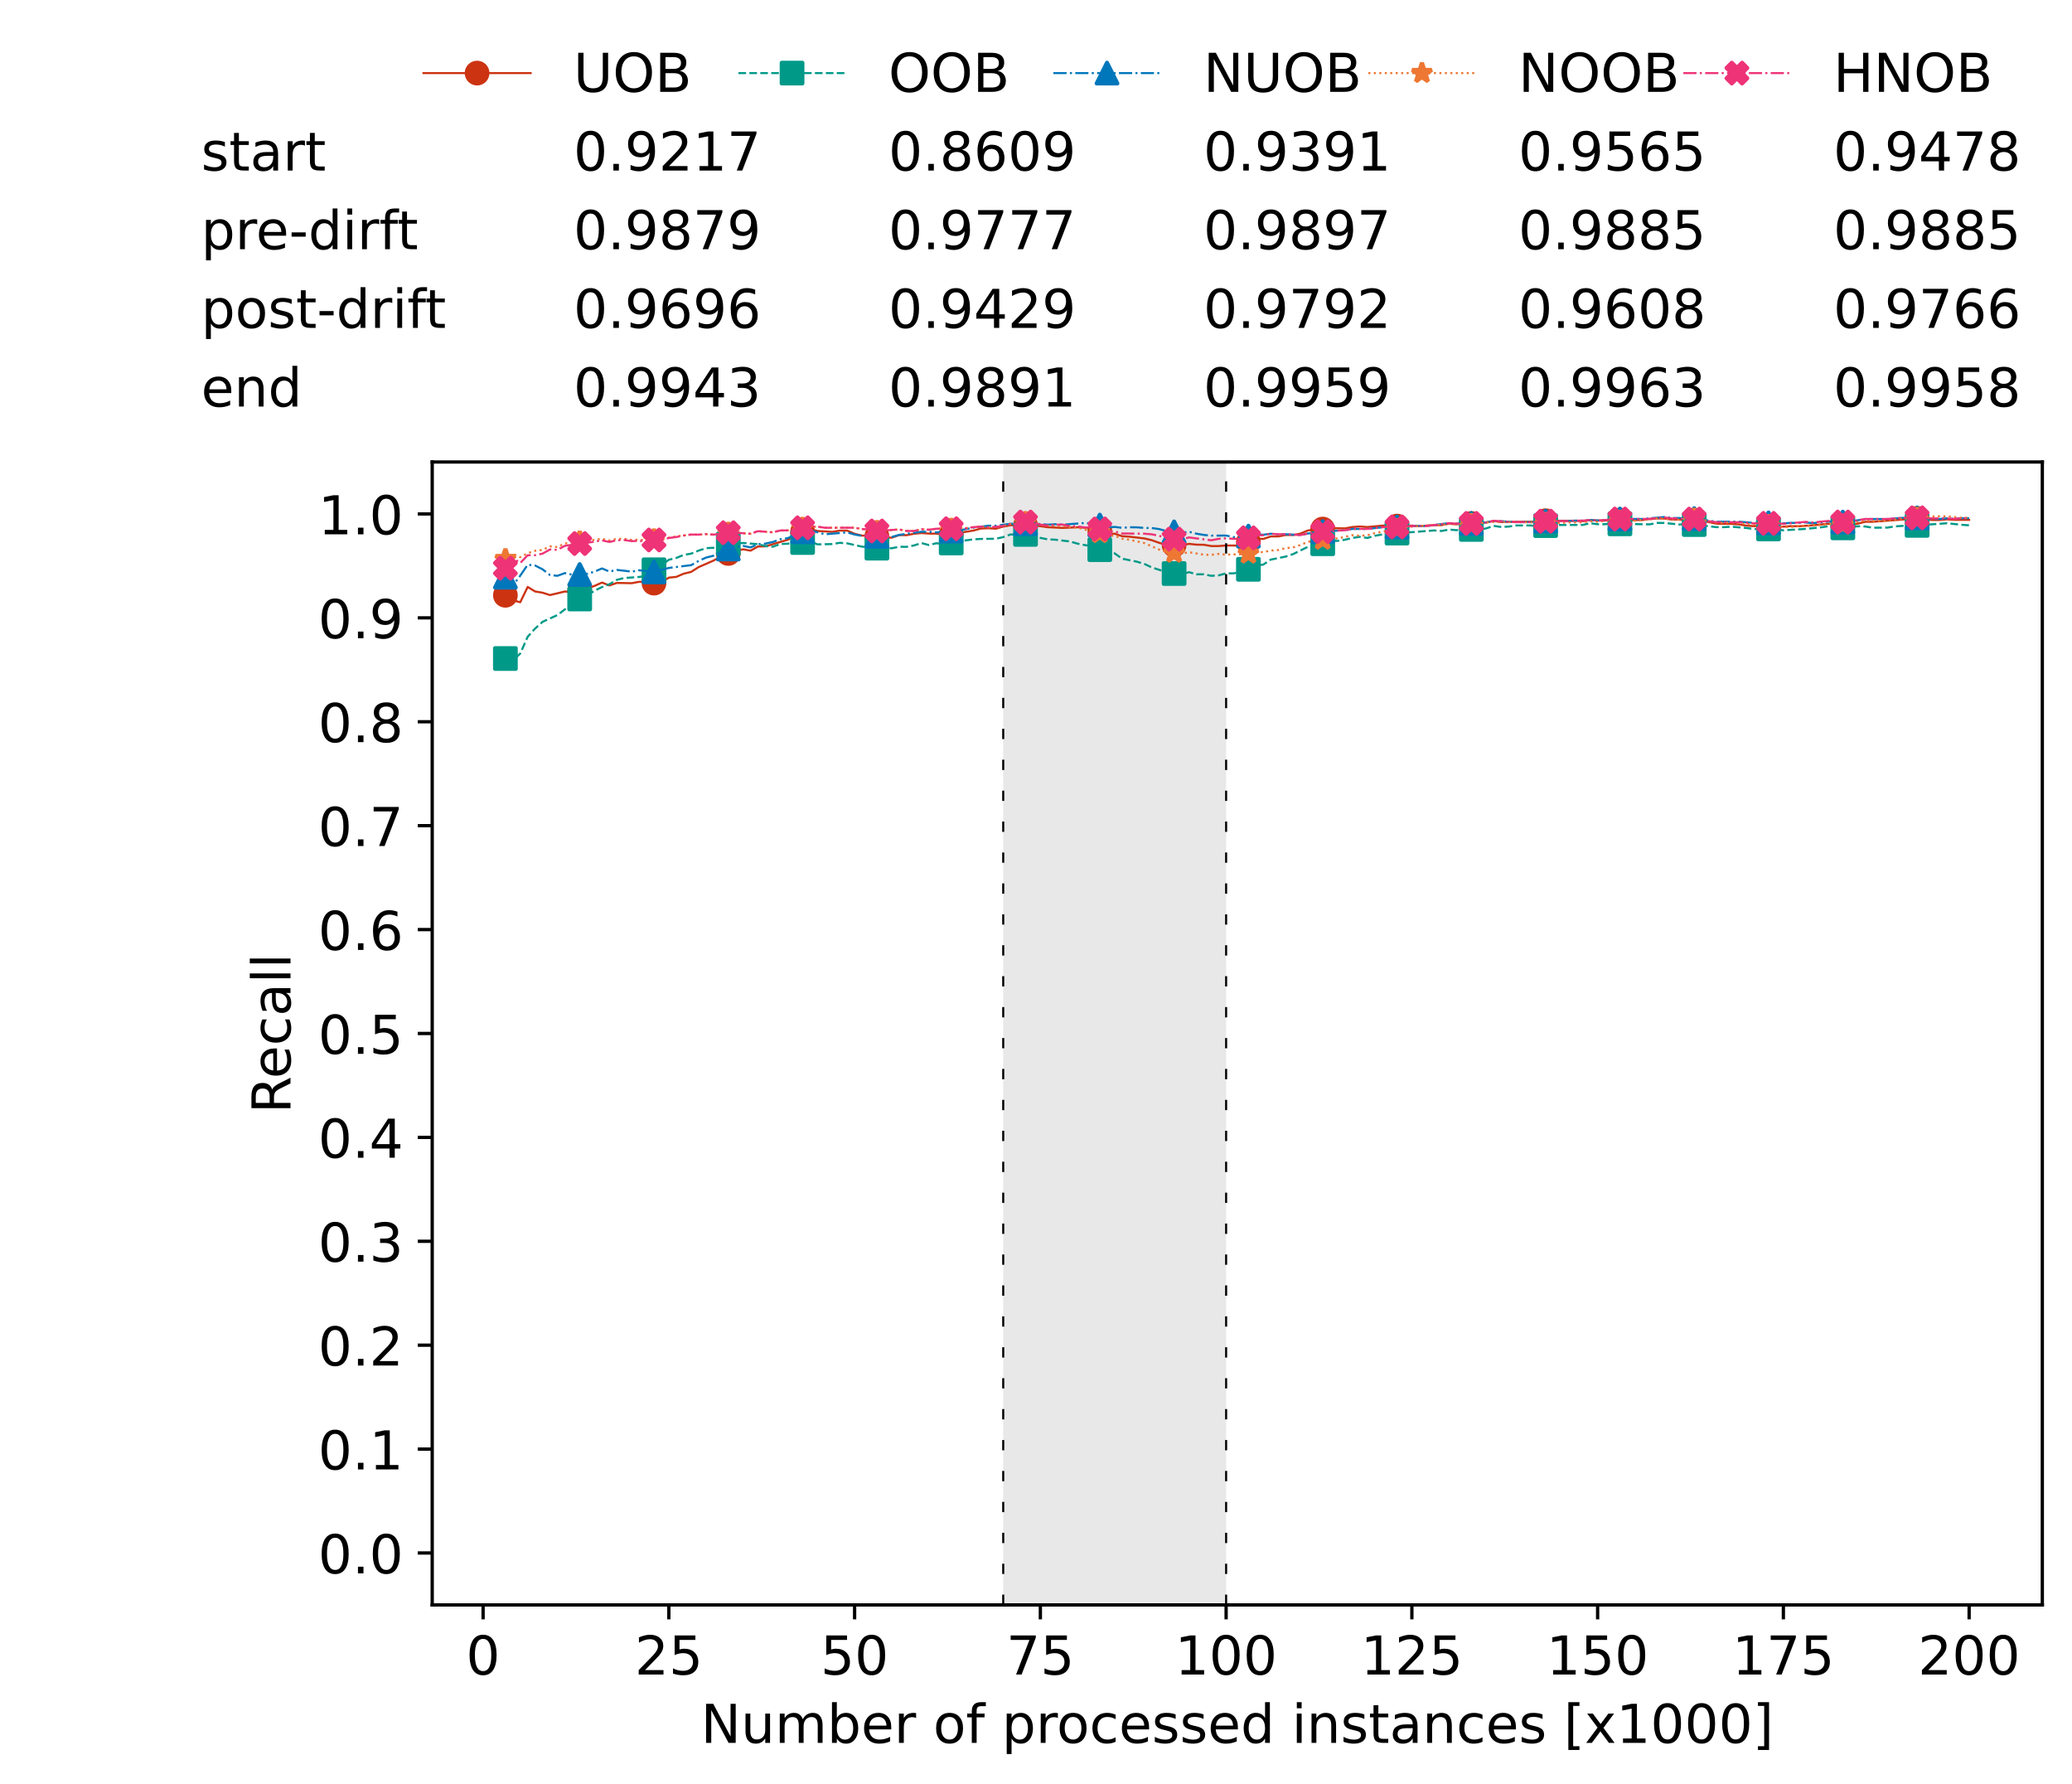 <?xml version="1.0" encoding="utf-8" standalone="no"?>
<!DOCTYPE svg PUBLIC "-//W3C//DTD SVG 1.1//EN"
  "http://www.w3.org/Graphics/SVG/1.1/DTD/svg11.dtd">
<!-- Created with matplotlib (https://matplotlib.org/) -->
<svg height="432.615pt" version="1.1" viewBox="0 0 502.65 432.615" width="502.65pt" xmlns="http://www.w3.org/2000/svg" xmlns:xlink="http://www.w3.org/1999/xlink">
 <defs>
  <style type="text/css">*{stroke-linecap:butt;stroke-linejoin:round;}</style>
 </defs>
 <g id="figure_1">
  <g id="patch_1">
   <path d="M 0 432.615 
L 502.65 432.615 
L 502.65 0 
L 0 0 
z
" style="fill:#ffffff;"/>
  </g>
  <g id="axes_1">
   <g id="patch_2">
    <path d="M 104.85 389.252 
L 495.45 389.252 
L 495.45 112.052 
L 104.85 112.052 
z
" style="fill:#ffffff;"/>
   </g>
   <g id="patch_3">
    <path clip-path="url(#pc6ce67fd43)" d="M 297.446 389.252 
L 297.446 112.052 
L 243.372 112.052 
L 243.372 389.252 
z
" style="fill:#d3d3d3;opacity:0.5;"/>
   </g>
   <g id="matplotlib.axis_1">
    <g id="xtick_1">
     <g id="line2d_1">
      <defs>
       <path d="M 0 0 
L 0 3.5 
" id="m12c009b3d8" style="stroke:#000000;stroke-width:0.8;"/>
      </defs>
      <g>
       <use style="stroke:#000000;stroke-width:0.8;" x="117.197" xlink:href="#m12c009b3d8" y="389.252"/>
      </g>
     </g>
     <g id="text_1">
      <!-- 0 -->
      <g transform="translate(113.061 406.13)scale(0.13 -0.13)">
       <defs>
        <path d="M 31.781 66.406 
Q 24.172 66.406 20.328 58.906 
Q 16.5 51.422 16.5 36.375 
Q 16.5 21.391 20.328 13.891 
Q 24.172 6.391 31.781 6.391 
Q 39.453 6.391 43.281 13.891 
Q 47.125 21.391 47.125 36.375 
Q 47.125 51.422 43.281 58.906 
Q 39.453 66.406 31.781 66.406 
z
M 31.781 74.219 
Q 44.047 74.219 50.516 64.516 
Q 56.984 54.828 56.984 36.375 
Q 56.984 17.969 50.516 8.266 
Q 44.047 -1.422 31.781 -1.422 
Q 19.531 -1.422 13.062 8.266 
Q 6.594 17.969 6.594 36.375 
Q 6.594 54.828 13.062 64.516 
Q 19.531 74.219 31.781 74.219 
z
" id="DejaVuSans-48"/>
       </defs>
       <use xlink:href="#DejaVuSans-48"/>
      </g>
     </g>
    </g>
    <g id="xtick_2">
     <g id="line2d_2">
      <g>
       <use style="stroke:#000000;stroke-width:0.8;" x="162.259" xlink:href="#m12c009b3d8" y="389.252"/>
      </g>
     </g>
     <g id="text_2">
      <!-- 25 -->
      <g transform="translate(153.988 406.13)scale(0.13 -0.13)">
       <defs>
        <path d="M 19.188 8.297 
L 53.609 8.297 
L 53.609 0 
L 7.328 0 
L 7.328 8.297 
Q 12.938 14.109 22.625 23.891 
Q 32.328 33.688 34.812 36.531 
Q 39.547 41.844 41.422 45.531 
Q 43.312 49.219 43.312 52.781 
Q 43.312 58.594 39.234 62.25 
Q 35.156 65.922 28.609 65.922 
Q 23.969 65.922 18.812 64.312 
Q 13.672 62.703 7.812 59.422 
L 7.812 69.391 
Q 13.766 71.781 18.938 73 
Q 24.125 74.219 28.422 74.219 
Q 39.75 74.219 46.484 68.547 
Q 53.219 62.891 53.219 53.422 
Q 53.219 48.922 51.531 44.891 
Q 49.859 40.875 45.406 35.406 
Q 44.188 33.984 37.641 27.219 
Q 31.109 20.453 19.188 8.297 
z
" id="DejaVuSans-50"/>
        <path d="M 10.797 72.906 
L 49.516 72.906 
L 49.516 64.594 
L 19.828 64.594 
L 19.828 46.734 
Q 21.969 47.469 24.109 47.828 
Q 26.266 48.188 28.422 48.188 
Q 40.625 48.188 47.75 41.5 
Q 54.891 34.812 54.891 23.391 
Q 54.891 11.625 47.562 5.094 
Q 40.234 -1.422 26.906 -1.422 
Q 22.312 -1.422 17.547 -0.641 
Q 12.797 0.141 7.719 1.703 
L 7.719 11.625 
Q 12.109 9.234 16.797 8.062 
Q 21.484 6.891 26.703 6.891 
Q 35.156 6.891 40.078 11.328 
Q 45.016 15.766 45.016 23.391 
Q 45.016 31 40.078 35.438 
Q 35.156 39.891 26.703 39.891 
Q 22.75 39.891 18.812 39.016 
Q 14.891 38.141 10.797 36.281 
z
" id="DejaVuSans-53"/>
       </defs>
       <use xlink:href="#DejaVuSans-50"/>
       <use x="63.623" xlink:href="#DejaVuSans-53"/>
      </g>
     </g>
    </g>
    <g id="xtick_3">
     <g id="line2d_3">
      <g>
       <use style="stroke:#000000;stroke-width:0.8;" x="207.322" xlink:href="#m12c009b3d8" y="389.252"/>
      </g>
     </g>
     <g id="text_3">
      <!-- 50 -->
      <g transform="translate(199.05 406.13)scale(0.13 -0.13)">
       <use xlink:href="#DejaVuSans-53"/>
       <use x="63.623" xlink:href="#DejaVuSans-48"/>
      </g>
     </g>
    </g>
    <g id="xtick_4">
     <g id="line2d_4">
      <g>
       <use style="stroke:#000000;stroke-width:0.8;" x="252.384" xlink:href="#m12c009b3d8" y="389.252"/>
      </g>
     </g>
     <g id="text_4">
      <!-- 75 -->
      <g transform="translate(244.113 406.13)scale(0.13 -0.13)">
       <defs>
        <path d="M 8.203 72.906 
L 55.078 72.906 
L 55.078 68.703 
L 28.609 0 
L 18.312 0 
L 43.219 64.594 
L 8.203 64.594 
z
" id="DejaVuSans-55"/>
       </defs>
       <use xlink:href="#DejaVuSans-55"/>
       <use x="63.623" xlink:href="#DejaVuSans-53"/>
      </g>
     </g>
    </g>
    <g id="xtick_5">
     <g id="line2d_5">
      <g>
       <use style="stroke:#000000;stroke-width:0.8;" x="297.446" xlink:href="#m12c009b3d8" y="389.252"/>
      </g>
     </g>
     <g id="text_5">
      <!-- 100 -->
      <g transform="translate(285.039 406.13)scale(0.13 -0.13)">
       <defs>
        <path d="M 12.406 8.297 
L 28.516 8.297 
L 28.516 63.922 
L 10.984 60.406 
L 10.984 69.391 
L 28.422 72.906 
L 38.281 72.906 
L 38.281 8.297 
L 54.391 8.297 
L 54.391 0 
L 12.406 0 
z
" id="DejaVuSans-49"/>
       </defs>
       <use xlink:href="#DejaVuSans-49"/>
       <use x="63.623" xlink:href="#DejaVuSans-48"/>
       <use x="127.246" xlink:href="#DejaVuSans-48"/>
      </g>
     </g>
    </g>
    <g id="xtick_6">
     <g id="line2d_6">
      <g>
       <use style="stroke:#000000;stroke-width:0.8;" x="342.509" xlink:href="#m12c009b3d8" y="389.252"/>
      </g>
     </g>
     <g id="text_6">
      <!-- 125 -->
      <g transform="translate(330.102 406.13)scale(0.13 -0.13)">
       <use xlink:href="#DejaVuSans-49"/>
       <use x="63.623" xlink:href="#DejaVuSans-50"/>
       <use x="127.246" xlink:href="#DejaVuSans-53"/>
      </g>
     </g>
    </g>
    <g id="xtick_7">
     <g id="line2d_7">
      <g>
       <use style="stroke:#000000;stroke-width:0.8;" x="387.571" xlink:href="#m12c009b3d8" y="389.252"/>
      </g>
     </g>
     <g id="text_7">
      <!-- 150 -->
      <g transform="translate(375.164 406.13)scale(0.13 -0.13)">
       <use xlink:href="#DejaVuSans-49"/>
       <use x="63.623" xlink:href="#DejaVuSans-53"/>
       <use x="127.246" xlink:href="#DejaVuSans-48"/>
      </g>
     </g>
    </g>
    <g id="xtick_8">
     <g id="line2d_8">
      <g>
       <use style="stroke:#000000;stroke-width:0.8;" x="432.633" xlink:href="#m12c009b3d8" y="389.252"/>
      </g>
     </g>
     <g id="text_8">
      <!-- 175 -->
      <g transform="translate(420.226 406.13)scale(0.13 -0.13)">
       <use xlink:href="#DejaVuSans-49"/>
       <use x="63.623" xlink:href="#DejaVuSans-55"/>
       <use x="127.246" xlink:href="#DejaVuSans-53"/>
      </g>
     </g>
    </g>
    <g id="xtick_9">
     <g id="line2d_9">
      <g>
       <use style="stroke:#000000;stroke-width:0.8;" x="477.695" xlink:href="#m12c009b3d8" y="389.252"/>
      </g>
     </g>
     <g id="text_9">
      <!-- 200 -->
      <g transform="translate(465.289 406.13)scale(0.13 -0.13)">
       <use xlink:href="#DejaVuSans-50"/>
       <use x="63.623" xlink:href="#DejaVuSans-48"/>
       <use x="127.246" xlink:href="#DejaVuSans-48"/>
      </g>
     </g>
    </g>
    <g id="text_10">
     <!-- Number of processed instances [x1000] -->
     <g transform="translate(170.025 422.711)scale(0.13 -0.13)">
      <defs>
       <path d="M 9.812 72.906 
L 23.094 72.906 
L 55.422 11.922 
L 55.422 72.906 
L 64.984 72.906 
L 64.984 0 
L 51.703 0 
L 19.391 60.984 
L 19.391 0 
L 9.812 0 
z
" id="DejaVuSans-78"/>
       <path d="M 8.5 21.578 
L 8.5 54.688 
L 17.484 54.688 
L 17.484 21.922 
Q 17.484 14.156 20.5 10.266 
Q 23.531 6.391 29.594 6.391 
Q 36.859 6.391 41.078 11.031 
Q 45.312 15.672 45.312 23.688 
L 45.312 54.688 
L 54.297 54.688 
L 54.297 0 
L 45.312 0 
L 45.312 8.406 
Q 42.047 3.422 37.719 1 
Q 33.406 -1.422 27.688 -1.422 
Q 18.266 -1.422 13.375 4.438 
Q 8.5 10.297 8.5 21.578 
z
M 31.109 56 
z
" id="DejaVuSans-117"/>
       <path d="M 52 44.188 
Q 55.375 50.25 60.062 53.125 
Q 64.75 56 71.094 56 
Q 79.641 56 84.281 50.016 
Q 88.922 44.047 88.922 33.016 
L 88.922 0 
L 79.891 0 
L 79.891 32.719 
Q 79.891 40.578 77.094 44.375 
Q 74.312 48.188 68.609 48.188 
Q 61.625 48.188 57.562 43.547 
Q 53.516 38.922 53.516 30.906 
L 53.516 0 
L 44.484 0 
L 44.484 32.719 
Q 44.484 40.625 41.703 44.406 
Q 38.922 48.188 33.109 48.188 
Q 26.219 48.188 22.156 43.531 
Q 18.109 38.875 18.109 30.906 
L 18.109 0 
L 9.078 0 
L 9.078 54.688 
L 18.109 54.688 
L 18.109 46.188 
Q 21.188 51.219 25.484 53.609 
Q 29.781 56 35.688 56 
Q 41.656 56 45.828 52.969 
Q 50 49.953 52 44.188 
z
" id="DejaVuSans-109"/>
       <path d="M 48.688 27.297 
Q 48.688 37.203 44.609 42.844 
Q 40.531 48.484 33.406 48.484 
Q 26.266 48.484 22.188 42.844 
Q 18.109 37.203 18.109 27.297 
Q 18.109 17.391 22.188 11.75 
Q 26.266 6.109 33.406 6.109 
Q 40.531 6.109 44.609 11.75 
Q 48.688 17.391 48.688 27.297 
z
M 18.109 46.391 
Q 20.953 51.266 25.266 53.625 
Q 29.594 56 35.594 56 
Q 45.562 56 51.781 48.094 
Q 58.016 40.188 58.016 27.297 
Q 58.016 14.406 51.781 6.484 
Q 45.562 -1.422 35.594 -1.422 
Q 29.594 -1.422 25.266 0.953 
Q 20.953 3.328 18.109 8.203 
L 18.109 0 
L 9.078 0 
L 9.078 75.984 
L 18.109 75.984 
z
" id="DejaVuSans-98"/>
       <path d="M 56.203 29.594 
L 56.203 25.203 
L 14.891 25.203 
Q 15.484 15.922 20.484 11.062 
Q 25.484 6.203 34.422 6.203 
Q 39.594 6.203 44.453 7.469 
Q 49.312 8.734 54.109 11.281 
L 54.109 2.781 
Q 49.266 0.734 44.188 -0.344 
Q 39.109 -1.422 33.891 -1.422 
Q 20.797 -1.422 13.156 6.188 
Q 5.516 13.812 5.516 26.812 
Q 5.516 40.234 12.766 48.109 
Q 20.016 56 32.328 56 
Q 43.359 56 49.781 48.891 
Q 56.203 41.797 56.203 29.594 
z
M 47.219 32.234 
Q 47.125 39.594 43.094 43.984 
Q 39.062 48.391 32.422 48.391 
Q 24.906 48.391 20.391 44.141 
Q 15.875 39.891 15.188 32.172 
z
" id="DejaVuSans-101"/>
       <path d="M 41.109 46.297 
Q 39.594 47.172 37.812 47.578 
Q 36.031 48 33.891 48 
Q 26.266 48 22.188 43.047 
Q 18.109 38.094 18.109 28.812 
L 18.109 0 
L 9.078 0 
L 9.078 54.688 
L 18.109 54.688 
L 18.109 46.188 
Q 20.953 51.172 25.484 53.578 
Q 30.031 56 36.531 56 
Q 37.453 56 38.578 55.875 
Q 39.703 55.766 41.062 55.516 
z
" id="DejaVuSans-114"/>
       <path id="DejaVuSans-32"/>
       <path d="M 30.609 48.391 
Q 23.391 48.391 19.188 42.75 
Q 14.984 37.109 14.984 27.297 
Q 14.984 17.484 19.156 11.844 
Q 23.344 6.203 30.609 6.203 
Q 37.797 6.203 41.984 11.859 
Q 46.188 17.531 46.188 27.297 
Q 46.188 37.016 41.984 42.703 
Q 37.797 48.391 30.609 48.391 
z
M 30.609 56 
Q 42.328 56 49.016 48.375 
Q 55.719 40.766 55.719 27.297 
Q 55.719 13.875 49.016 6.219 
Q 42.328 -1.422 30.609 -1.422 
Q 18.844 -1.422 12.172 6.219 
Q 5.516 13.875 5.516 27.297 
Q 5.516 40.766 12.172 48.375 
Q 18.844 56 30.609 56 
z
" id="DejaVuSans-111"/>
       <path d="M 37.109 75.984 
L 37.109 68.5 
L 28.516 68.5 
Q 23.688 68.5 21.797 66.547 
Q 19.922 64.594 19.922 59.516 
L 19.922 54.688 
L 34.719 54.688 
L 34.719 47.703 
L 19.922 47.703 
L 19.922 0 
L 10.891 0 
L 10.891 47.703 
L 2.297 47.703 
L 2.297 54.688 
L 10.891 54.688 
L 10.891 58.5 
Q 10.891 67.625 15.141 71.797 
Q 19.391 75.984 28.609 75.984 
z
" id="DejaVuSans-102"/>
       <path d="M 18.109 8.203 
L 18.109 -20.797 
L 9.078 -20.797 
L 9.078 54.688 
L 18.109 54.688 
L 18.109 46.391 
Q 20.953 51.266 25.266 53.625 
Q 29.594 56 35.594 56 
Q 45.562 56 51.781 48.094 
Q 58.016 40.188 58.016 27.297 
Q 58.016 14.406 51.781 6.484 
Q 45.562 -1.422 35.594 -1.422 
Q 29.594 -1.422 25.266 0.953 
Q 20.953 3.328 18.109 8.203 
z
M 48.688 27.297 
Q 48.688 37.203 44.609 42.844 
Q 40.531 48.484 33.406 48.484 
Q 26.266 48.484 22.188 42.844 
Q 18.109 37.203 18.109 27.297 
Q 18.109 17.391 22.188 11.75 
Q 26.266 6.109 33.406 6.109 
Q 40.531 6.109 44.609 11.75 
Q 48.688 17.391 48.688 27.297 
z
" id="DejaVuSans-112"/>
       <path d="M 48.781 52.594 
L 48.781 44.188 
Q 44.969 46.297 41.141 47.344 
Q 37.312 48.391 33.406 48.391 
Q 24.656 48.391 19.812 42.844 
Q 14.984 37.312 14.984 27.297 
Q 14.984 17.281 19.812 11.734 
Q 24.656 6.203 33.406 6.203 
Q 37.312 6.203 41.141 7.25 
Q 44.969 8.297 48.781 10.406 
L 48.781 2.094 
Q 45.016 0.344 40.984 -0.531 
Q 36.969 -1.422 32.422 -1.422 
Q 20.062 -1.422 12.781 6.344 
Q 5.516 14.109 5.516 27.297 
Q 5.516 40.672 12.859 48.328 
Q 20.219 56 33.016 56 
Q 37.156 56 41.109 55.141 
Q 45.062 54.297 48.781 52.594 
z
" id="DejaVuSans-99"/>
       <path d="M 44.281 53.078 
L 44.281 44.578 
Q 40.484 46.531 36.375 47.5 
Q 32.281 48.484 27.875 48.484 
Q 21.188 48.484 17.844 46.438 
Q 14.5 44.391 14.5 40.281 
Q 14.5 37.156 16.891 35.375 
Q 19.281 33.594 26.516 31.984 
L 29.594 31.297 
Q 39.156 29.25 43.188 25.516 
Q 47.219 21.781 47.219 15.094 
Q 47.219 7.469 41.188 3.016 
Q 35.156 -1.422 24.609 -1.422 
Q 20.219 -1.422 15.453 -0.562 
Q 10.688 0.297 5.422 2 
L 5.422 11.281 
Q 10.406 8.688 15.234 7.391 
Q 20.062 6.109 24.812 6.109 
Q 31.156 6.109 34.562 8.281 
Q 37.984 10.453 37.984 14.406 
Q 37.984 18.062 35.516 20.016 
Q 33.062 21.969 24.703 23.781 
L 21.578 24.516 
Q 13.234 26.266 9.516 29.906 
Q 5.812 33.547 5.812 39.891 
Q 5.812 47.609 11.281 51.797 
Q 16.75 56 26.812 56 
Q 31.781 56 36.172 55.266 
Q 40.578 54.547 44.281 53.078 
z
" id="DejaVuSans-115"/>
       <path d="M 45.406 46.391 
L 45.406 75.984 
L 54.391 75.984 
L 54.391 0 
L 45.406 0 
L 45.406 8.203 
Q 42.578 3.328 38.25 0.953 
Q 33.938 -1.422 27.875 -1.422 
Q 17.969 -1.422 11.734 6.484 
Q 5.516 14.406 5.516 27.297 
Q 5.516 40.188 11.734 48.094 
Q 17.969 56 27.875 56 
Q 33.938 56 38.25 53.625 
Q 42.578 51.266 45.406 46.391 
z
M 14.797 27.297 
Q 14.797 17.391 18.875 11.75 
Q 22.953 6.109 30.078 6.109 
Q 37.203 6.109 41.297 11.75 
Q 45.406 17.391 45.406 27.297 
Q 45.406 37.203 41.297 42.844 
Q 37.203 48.484 30.078 48.484 
Q 22.953 48.484 18.875 42.844 
Q 14.797 37.203 14.797 27.297 
z
" id="DejaVuSans-100"/>
       <path d="M 9.422 54.688 
L 18.406 54.688 
L 18.406 0 
L 9.422 0 
z
M 9.422 75.984 
L 18.406 75.984 
L 18.406 64.594 
L 9.422 64.594 
z
" id="DejaVuSans-105"/>
       <path d="M 54.891 33.016 
L 54.891 0 
L 45.906 0 
L 45.906 32.719 
Q 45.906 40.484 42.875 44.328 
Q 39.844 48.188 33.797 48.188 
Q 26.516 48.188 22.312 43.547 
Q 18.109 38.922 18.109 30.906 
L 18.109 0 
L 9.078 0 
L 9.078 54.688 
L 18.109 54.688 
L 18.109 46.188 
Q 21.344 51.125 25.703 53.562 
Q 30.078 56 35.797 56 
Q 45.219 56 50.047 50.172 
Q 54.891 44.344 54.891 33.016 
z
" id="DejaVuSans-110"/>
       <path d="M 18.312 70.219 
L 18.312 54.688 
L 36.812 54.688 
L 36.812 47.703 
L 18.312 47.703 
L 18.312 18.016 
Q 18.312 11.328 20.141 9.422 
Q 21.969 7.516 27.594 7.516 
L 36.812 7.516 
L 36.812 0 
L 27.594 0 
Q 17.188 0 13.234 3.875 
Q 9.281 7.766 9.281 18.016 
L 9.281 47.703 
L 2.688 47.703 
L 2.688 54.688 
L 9.281 54.688 
L 9.281 70.219 
z
" id="DejaVuSans-116"/>
       <path d="M 34.281 27.484 
Q 23.391 27.484 19.188 25 
Q 14.984 22.516 14.984 16.5 
Q 14.984 11.719 18.141 8.906 
Q 21.297 6.109 26.703 6.109 
Q 34.188 6.109 38.703 11.406 
Q 43.219 16.703 43.219 25.484 
L 43.219 27.484 
z
M 52.203 31.203 
L 52.203 0 
L 43.219 0 
L 43.219 8.297 
Q 40.141 3.328 35.547 0.953 
Q 30.953 -1.422 24.312 -1.422 
Q 15.922 -1.422 10.953 3.297 
Q 6 8.016 6 15.922 
Q 6 25.141 12.172 29.828 
Q 18.359 34.516 30.609 34.516 
L 43.219 34.516 
L 43.219 35.406 
Q 43.219 41.609 39.141 45 
Q 35.062 48.391 27.688 48.391 
Q 23 48.391 18.547 47.266 
Q 14.109 46.141 10.016 43.891 
L 10.016 52.203 
Q 14.938 54.109 19.578 55.047 
Q 24.219 56 28.609 56 
Q 40.484 56 46.344 49.844 
Q 52.203 43.703 52.203 31.203 
z
" id="DejaVuSans-97"/>
       <path d="M 8.594 75.984 
L 29.297 75.984 
L 29.297 69 
L 17.578 69 
L 17.578 -6.203 
L 29.297 -6.203 
L 29.297 -13.188 
L 8.594 -13.188 
z
" id="DejaVuSans-91"/>
       <path d="M 54.891 54.688 
L 35.109 28.078 
L 55.906 0 
L 45.312 0 
L 29.391 21.484 
L 13.484 0 
L 2.875 0 
L 24.125 28.609 
L 4.688 54.688 
L 15.281 54.688 
L 29.781 35.203 
L 44.281 54.688 
z
" id="DejaVuSans-120"/>
       <path d="M 30.422 75.984 
L 30.422 -13.188 
L 9.719 -13.188 
L 9.719 -6.203 
L 21.391 -6.203 
L 21.391 69 
L 9.719 69 
L 9.719 75.984 
z
" id="DejaVuSans-93"/>
      </defs>
      <use xlink:href="#DejaVuSans-78"/>
      <use x="74.805" xlink:href="#DejaVuSans-117"/>
      <use x="138.184" xlink:href="#DejaVuSans-109"/>
      <use x="235.596" xlink:href="#DejaVuSans-98"/>
      <use x="299.072" xlink:href="#DejaVuSans-101"/>
      <use x="360.596" xlink:href="#DejaVuSans-114"/>
      <use x="401.709" xlink:href="#DejaVuSans-32"/>
      <use x="433.496" xlink:href="#DejaVuSans-111"/>
      <use x="494.678" xlink:href="#DejaVuSans-102"/>
      <use x="529.883" xlink:href="#DejaVuSans-32"/>
      <use x="561.67" xlink:href="#DejaVuSans-112"/>
      <use x="625.146" xlink:href="#DejaVuSans-114"/>
      <use x="664.01" xlink:href="#DejaVuSans-111"/>
      <use x="725.191" xlink:href="#DejaVuSans-99"/>
      <use x="780.172" xlink:href="#DejaVuSans-101"/>
      <use x="841.695" xlink:href="#DejaVuSans-115"/>
      <use x="893.795" xlink:href="#DejaVuSans-115"/>
      <use x="945.895" xlink:href="#DejaVuSans-101"/>
      <use x="1007.418" xlink:href="#DejaVuSans-100"/>
      <use x="1070.895" xlink:href="#DejaVuSans-32"/>
      <use x="1102.682" xlink:href="#DejaVuSans-105"/>
      <use x="1130.465" xlink:href="#DejaVuSans-110"/>
      <use x="1193.844" xlink:href="#DejaVuSans-115"/>
      <use x="1245.943" xlink:href="#DejaVuSans-116"/>
      <use x="1285.152" xlink:href="#DejaVuSans-97"/>
      <use x="1346.432" xlink:href="#DejaVuSans-110"/>
      <use x="1409.811" xlink:href="#DejaVuSans-99"/>
      <use x="1464.791" xlink:href="#DejaVuSans-101"/>
      <use x="1526.314" xlink:href="#DejaVuSans-115"/>
      <use x="1578.414" xlink:href="#DejaVuSans-32"/>
      <use x="1610.201" xlink:href="#DejaVuSans-91"/>
      <use x="1649.215" xlink:href="#DejaVuSans-120"/>
      <use x="1708.395" xlink:href="#DejaVuSans-49"/>
      <use x="1772.018" xlink:href="#DejaVuSans-48"/>
      <use x="1835.641" xlink:href="#DejaVuSans-48"/>
      <use x="1899.264" xlink:href="#DejaVuSans-48"/>
      <use x="1962.887" xlink:href="#DejaVuSans-93"/>
     </g>
    </g>
   </g>
   <g id="matplotlib.axis_2">
    <g id="ytick_1">
     <g id="line2d_10">
      <defs>
       <path d="M 0 0 
L -3.5 0 
" id="m32918a8a4d" style="stroke:#000000;stroke-width:0.8;"/>
      </defs>
      <g>
       <use style="stroke:#000000;stroke-width:0.8;" x="104.85" xlink:href="#m32918a8a4d" y="376.652"/>
      </g>
     </g>
     <g id="text_11">
      <!-- 0.0 -->
      <g transform="translate(77.176 381.591)scale(0.13 -0.13)">
       <defs>
        <path d="M 10.688 12.406 
L 21 12.406 
L 21 0 
L 10.688 0 
z
" id="DejaVuSans-46"/>
       </defs>
       <use xlink:href="#DejaVuSans-48"/>
       <use x="63.623" xlink:href="#DejaVuSans-46"/>
       <use x="95.41" xlink:href="#DejaVuSans-48"/>
      </g>
     </g>
    </g>
    <g id="ytick_2">
     <g id="line2d_11">
      <g>
       <use style="stroke:#000000;stroke-width:0.8;" x="104.85" xlink:href="#m32918a8a4d" y="351.452"/>
      </g>
     </g>
     <g id="text_12">
      <!-- 0.1 -->
      <g transform="translate(77.176 356.391)scale(0.13 -0.13)">
       <use xlink:href="#DejaVuSans-48"/>
       <use x="63.623" xlink:href="#DejaVuSans-46"/>
       <use x="95.41" xlink:href="#DejaVuSans-49"/>
      </g>
     </g>
    </g>
    <g id="ytick_3">
     <g id="line2d_12">
      <g>
       <use style="stroke:#000000;stroke-width:0.8;" x="104.85" xlink:href="#m32918a8a4d" y="326.252"/>
      </g>
     </g>
     <g id="text_13">
      <!-- 0.2 -->
      <g transform="translate(77.176 331.191)scale(0.13 -0.13)">
       <use xlink:href="#DejaVuSans-48"/>
       <use x="63.623" xlink:href="#DejaVuSans-46"/>
       <use x="95.41" xlink:href="#DejaVuSans-50"/>
      </g>
     </g>
    </g>
    <g id="ytick_4">
     <g id="line2d_13">
      <g>
       <use style="stroke:#000000;stroke-width:0.8;" x="104.85" xlink:href="#m32918a8a4d" y="301.052"/>
      </g>
     </g>
     <g id="text_14">
      <!-- 0.3 -->
      <g transform="translate(77.176 305.991)scale(0.13 -0.13)">
       <defs>
        <path d="M 40.578 39.312 
Q 47.656 37.797 51.625 33 
Q 55.609 28.219 55.609 21.188 
Q 55.609 10.406 48.188 4.484 
Q 40.766 -1.422 27.094 -1.422 
Q 22.516 -1.422 17.656 -0.516 
Q 12.797 0.391 7.625 2.203 
L 7.625 11.719 
Q 11.719 9.328 16.594 8.109 
Q 21.484 6.891 26.812 6.891 
Q 36.078 6.891 40.938 10.547 
Q 45.797 14.203 45.797 21.188 
Q 45.797 27.641 41.281 31.266 
Q 36.766 34.906 28.719 34.906 
L 20.219 34.906 
L 20.219 43.016 
L 29.109 43.016 
Q 36.375 43.016 40.234 45.922 
Q 44.094 48.828 44.094 54.297 
Q 44.094 59.906 40.109 62.906 
Q 36.141 65.922 28.719 65.922 
Q 24.656 65.922 20.016 65.031 
Q 15.375 64.156 9.812 62.312 
L 9.812 71.094 
Q 15.438 72.656 20.344 73.438 
Q 25.25 74.219 29.594 74.219 
Q 40.828 74.219 47.359 69.109 
Q 53.906 64.016 53.906 55.328 
Q 53.906 49.266 50.438 45.094 
Q 46.969 40.922 40.578 39.312 
z
" id="DejaVuSans-51"/>
       </defs>
       <use xlink:href="#DejaVuSans-48"/>
       <use x="63.623" xlink:href="#DejaVuSans-46"/>
       <use x="95.41" xlink:href="#DejaVuSans-51"/>
      </g>
     </g>
    </g>
    <g id="ytick_5">
     <g id="line2d_14">
      <g>
       <use style="stroke:#000000;stroke-width:0.8;" x="104.85" xlink:href="#m32918a8a4d" y="275.852"/>
      </g>
     </g>
     <g id="text_15">
      <!-- 0.4 -->
      <g transform="translate(77.176 280.791)scale(0.13 -0.13)">
       <defs>
        <path d="M 37.797 64.312 
L 12.891 25.391 
L 37.797 25.391 
z
M 35.203 72.906 
L 47.609 72.906 
L 47.609 25.391 
L 58.016 25.391 
L 58.016 17.188 
L 47.609 17.188 
L 47.609 0 
L 37.797 0 
L 37.797 17.188 
L 4.891 17.188 
L 4.891 26.703 
z
" id="DejaVuSans-52"/>
       </defs>
       <use xlink:href="#DejaVuSans-48"/>
       <use x="63.623" xlink:href="#DejaVuSans-46"/>
       <use x="95.41" xlink:href="#DejaVuSans-52"/>
      </g>
     </g>
    </g>
    <g id="ytick_6">
     <g id="line2d_15">
      <g>
       <use style="stroke:#000000;stroke-width:0.8;" x="104.85" xlink:href="#m32918a8a4d" y="250.652"/>
      </g>
     </g>
     <g id="text_16">
      <!-- 0.5 -->
      <g transform="translate(77.176 255.591)scale(0.13 -0.13)">
       <use xlink:href="#DejaVuSans-48"/>
       <use x="63.623" xlink:href="#DejaVuSans-46"/>
       <use x="95.41" xlink:href="#DejaVuSans-53"/>
      </g>
     </g>
    </g>
    <g id="ytick_7">
     <g id="line2d_16">
      <g>
       <use style="stroke:#000000;stroke-width:0.8;" x="104.85" xlink:href="#m32918a8a4d" y="225.452"/>
      </g>
     </g>
     <g id="text_17">
      <!-- 0.6 -->
      <g transform="translate(77.176 230.391)scale(0.13 -0.13)">
       <defs>
        <path d="M 33.016 40.375 
Q 26.375 40.375 22.484 35.828 
Q 18.609 31.297 18.609 23.391 
Q 18.609 15.531 22.484 10.953 
Q 26.375 6.391 33.016 6.391 
Q 39.656 6.391 43.531 10.953 
Q 47.406 15.531 47.406 23.391 
Q 47.406 31.297 43.531 35.828 
Q 39.656 40.375 33.016 40.375 
z
M 52.594 71.297 
L 52.594 62.312 
Q 48.875 64.062 45.094 64.984 
Q 41.312 65.922 37.594 65.922 
Q 27.828 65.922 22.672 59.328 
Q 17.531 52.734 16.797 39.406 
Q 19.672 43.656 24.016 45.922 
Q 28.375 48.188 33.594 48.188 
Q 44.578 48.188 50.953 41.516 
Q 57.328 34.859 57.328 23.391 
Q 57.328 12.156 50.688 5.359 
Q 44.047 -1.422 33.016 -1.422 
Q 20.359 -1.422 13.672 8.266 
Q 6.984 17.969 6.984 36.375 
Q 6.984 53.656 15.188 63.938 
Q 23.391 74.219 37.203 74.219 
Q 40.922 74.219 44.703 73.484 
Q 48.484 72.75 52.594 71.297 
z
" id="DejaVuSans-54"/>
       </defs>
       <use xlink:href="#DejaVuSans-48"/>
       <use x="63.623" xlink:href="#DejaVuSans-46"/>
       <use x="95.41" xlink:href="#DejaVuSans-54"/>
      </g>
     </g>
    </g>
    <g id="ytick_8">
     <g id="line2d_17">
      <g>
       <use style="stroke:#000000;stroke-width:0.8;" x="104.85" xlink:href="#m32918a8a4d" y="200.252"/>
      </g>
     </g>
     <g id="text_18">
      <!-- 0.7 -->
      <g transform="translate(77.176 205.191)scale(0.13 -0.13)">
       <use xlink:href="#DejaVuSans-48"/>
       <use x="63.623" xlink:href="#DejaVuSans-46"/>
       <use x="95.41" xlink:href="#DejaVuSans-55"/>
      </g>
     </g>
    </g>
    <g id="ytick_9">
     <g id="line2d_18">
      <g>
       <use style="stroke:#000000;stroke-width:0.8;" x="104.85" xlink:href="#m32918a8a4d" y="175.052"/>
      </g>
     </g>
     <g id="text_19">
      <!-- 0.8 -->
      <g transform="translate(77.176 179.991)scale(0.13 -0.13)">
       <defs>
        <path d="M 31.781 34.625 
Q 24.75 34.625 20.719 30.859 
Q 16.703 27.094 16.703 20.516 
Q 16.703 13.922 20.719 10.156 
Q 24.75 6.391 31.781 6.391 
Q 38.812 6.391 42.859 10.172 
Q 46.922 13.969 46.922 20.516 
Q 46.922 27.094 42.891 30.859 
Q 38.875 34.625 31.781 34.625 
z
M 21.922 38.812 
Q 15.578 40.375 12.031 44.719 
Q 8.5 49.078 8.5 55.328 
Q 8.5 64.062 14.719 69.141 
Q 20.953 74.219 31.781 74.219 
Q 42.672 74.219 48.875 69.141 
Q 55.078 64.062 55.078 55.328 
Q 55.078 49.078 51.531 44.719 
Q 48 40.375 41.703 38.812 
Q 48.828 37.156 52.797 32.312 
Q 56.781 27.484 56.781 20.516 
Q 56.781 9.906 50.312 4.234 
Q 43.844 -1.422 31.781 -1.422 
Q 19.734 -1.422 13.25 4.234 
Q 6.781 9.906 6.781 20.516 
Q 6.781 27.484 10.781 32.312 
Q 14.797 37.156 21.922 38.812 
z
M 18.312 54.391 
Q 18.312 48.734 21.844 45.562 
Q 25.391 42.391 31.781 42.391 
Q 38.141 42.391 41.719 45.562 
Q 45.312 48.734 45.312 54.391 
Q 45.312 60.062 41.719 63.234 
Q 38.141 66.406 31.781 66.406 
Q 25.391 66.406 21.844 63.234 
Q 18.312 60.062 18.312 54.391 
z
" id="DejaVuSans-56"/>
       </defs>
       <use xlink:href="#DejaVuSans-48"/>
       <use x="63.623" xlink:href="#DejaVuSans-46"/>
       <use x="95.41" xlink:href="#DejaVuSans-56"/>
      </g>
     </g>
    </g>
    <g id="ytick_10">
     <g id="line2d_19">
      <g>
       <use style="stroke:#000000;stroke-width:0.8;" x="104.85" xlink:href="#m32918a8a4d" y="149.852"/>
      </g>
     </g>
     <g id="text_20">
      <!-- 0.9 -->
      <g transform="translate(77.176 154.791)scale(0.13 -0.13)">
       <defs>
        <path d="M 10.984 1.516 
L 10.984 10.5 
Q 14.703 8.734 18.5 7.812 
Q 22.312 6.891 25.984 6.891 
Q 35.75 6.891 40.891 13.453 
Q 46.047 20.016 46.781 33.406 
Q 43.953 29.203 39.594 26.953 
Q 35.25 24.703 29.984 24.703 
Q 19.047 24.703 12.672 31.312 
Q 6.297 37.938 6.297 49.422 
Q 6.297 60.641 12.938 67.422 
Q 19.578 74.219 30.609 74.219 
Q 43.266 74.219 49.922 64.516 
Q 56.594 54.828 56.594 36.375 
Q 56.594 19.141 48.406 8.859 
Q 40.234 -1.422 26.422 -1.422 
Q 22.703 -1.422 18.891 -0.688 
Q 15.094 0.047 10.984 1.516 
z
M 30.609 32.422 
Q 37.25 32.422 41.125 36.953 
Q 45.016 41.5 45.016 49.422 
Q 45.016 57.281 41.125 61.844 
Q 37.25 66.406 30.609 66.406 
Q 23.969 66.406 20.094 61.844 
Q 16.219 57.281 16.219 49.422 
Q 16.219 41.5 20.094 36.953 
Q 23.969 32.422 30.609 32.422 
z
" id="DejaVuSans-57"/>
       </defs>
       <use xlink:href="#DejaVuSans-48"/>
       <use x="63.623" xlink:href="#DejaVuSans-46"/>
       <use x="95.41" xlink:href="#DejaVuSans-57"/>
      </g>
     </g>
    </g>
    <g id="ytick_11">
     <g id="line2d_20">
      <g>
       <use style="stroke:#000000;stroke-width:0.8;" x="104.85" xlink:href="#m32918a8a4d" y="124.652"/>
      </g>
     </g>
     <g id="text_21">
      <!-- 1.0 -->
      <g transform="translate(77.176 129.591)scale(0.13 -0.13)">
       <use xlink:href="#DejaVuSans-49"/>
       <use x="63.623" xlink:href="#DejaVuSans-46"/>
       <use x="95.41" xlink:href="#DejaVuSans-48"/>
      </g>
     </g>
    </g>
    <g id="text_22">
     <!-- Recall -->
     <g transform="translate(70.472 270.044)rotate(-90)scale(0.13 -0.13)">
      <defs>
       <path d="M 44.391 34.188 
Q 47.562 33.109 50.562 29.594 
Q 53.562 26.078 56.594 19.922 
L 66.609 0 
L 56 0 
L 46.688 18.703 
Q 43.062 26.031 39.672 28.422 
Q 36.281 30.812 30.422 30.812 
L 19.672 30.812 
L 19.672 0 
L 9.812 0 
L 9.812 72.906 
L 32.078 72.906 
Q 44.578 72.906 50.734 67.672 
Q 56.891 62.453 56.891 51.906 
Q 56.891 45.016 53.688 40.469 
Q 50.484 35.938 44.391 34.188 
z
M 19.672 64.797 
L 19.672 38.922 
L 32.078 38.922 
Q 39.203 38.922 42.844 42.219 
Q 46.484 45.516 46.484 51.906 
Q 46.484 58.297 42.844 61.547 
Q 39.203 64.797 32.078 64.797 
z
" id="DejaVuSans-82"/>
       <path d="M 9.422 75.984 
L 18.406 75.984 
L 18.406 0 
L 9.422 0 
z
" id="DejaVuSans-108"/>
      </defs>
      <use xlink:href="#DejaVuSans-82"/>
      <use x="64.982" xlink:href="#DejaVuSans-101"/>
      <use x="126.506" xlink:href="#DejaVuSans-99"/>
      <use x="181.486" xlink:href="#DejaVuSans-97"/>
      <use x="242.766" xlink:href="#DejaVuSans-108"/>
      <use x="270.549" xlink:href="#DejaVuSans-108"/>
     </g>
    </g>
   </g>
   <g id="line2d_21"/>
   <g id="line2d_22"/>
   <g id="line2d_23"/>
   <g id="line2d_24"/>
   <g id="line2d_25"/>
   <g id="line2d_26">
    <path clip-path="url(#pc6ce67fd43)" d="M 122.605 144.374 
L 124.407 145.59 
L 126.21 146.062 
L 128.012 142.353 
L 129.815 143.455 
L 131.617 143.75 
L 133.419 144.327 
L 137.024 143.457 
L 138.827 143.619 
L 142.432 142.697 
L 144.234 142.1 
L 146.037 141.293 
L 147.839 141.995 
L 149.642 141.379 
L 153.247 141.445 
L 155.049 141.108 
L 156.852 141.141 
L 158.654 141.429 
L 160.457 141.213 
L 162.259 140.095 
L 164.062 139.913 
L 165.864 139.138 
L 167.667 138.702 
L 169.469 137.545 
L 173.074 135.969 
L 174.877 134.948 
L 178.482 133.605 
L 180.284 133.226 
L 182.087 133.549 
L 183.889 132.54 
L 185.692 132.515 
L 191.099 130.908 
L 192.902 130.052 
L 194.704 128.945 
L 196.507 128.312 
L 198.309 128.783 
L 201.914 128.994 
L 203.717 128.691 
L 205.519 128.691 
L 207.322 129.455 
L 209.124 129.905 
L 210.927 129.905 
L 212.729 130.022 
L 214.532 130.306 
L 216.334 130.408 
L 218.137 129.778 
L 219.939 129.795 
L 221.742 129.445 
L 223.544 129.281 
L 225.347 129.41 
L 227.149 129.428 
L 228.952 129.566 
L 230.754 129.554 
L 236.162 128.677 
L 237.964 128.188 
L 239.767 128.112 
L 241.569 128.228 
L 243.372 127.712 
L 245.174 127.385 
L 250.581 127.372 
L 254.186 127.868 
L 257.791 128.033 
L 261.396 127.877 
L 263.199 127.99 
L 265.001 127.979 
L 266.804 128.697 
L 268.606 129.546 
L 270.409 129.44 
L 272.211 130.04 
L 274.014 130.165 
L 277.619 130.589 
L 279.421 131.02 
L 281.224 131.66 
L 283.026 132.164 
L 286.631 132.263 
L 288.434 131.905 
L 290.236 132.095 
L 292.039 132.125 
L 293.841 132.433 
L 295.644 132.433 
L 297.446 132.304 
L 301.051 132.315 
L 304.656 130.592 
L 306.459 130.71 
L 308.261 130.11 
L 310.064 130.11 
L 311.866 129.762 
L 313.669 129.759 
L 315.471 129.419 
L 317.274 128.655 
L 322.681 128.096 
L 326.286 128.152 
L 328.089 127.821 
L 329.891 127.694 
L 331.694 127.824 
L 335.299 127.491 
L 337.101 127.355 
L 338.904 127.593 
L 340.706 127.593 
L 342.509 127.475 
L 344.311 127.599 
L 347.916 127.364 
L 349.719 127.351 
L 351.521 127.013 
L 353.324 127.15 
L 355.126 126.965 
L 356.928 126.965 
L 360.533 126.718 
L 362.336 126.344 
L 364.138 126.611 
L 369.546 126.535 
L 373.151 126.535 
L 374.953 126.297 
L 382.163 126.296 
L 383.966 126.412 
L 385.768 126.132 
L 387.571 126.255 
L 389.373 126.251 
L 391.176 126.128 
L 398.386 126.132 
L 400.188 125.863 
L 401.991 125.747 
L 403.793 125.766 
L 405.596 126.001 
L 407.398 126.008 
L 409.201 126.149 
L 411.003 126.149 
L 412.806 126.269 
L 416.411 127.017 
L 420.016 127.05 
L 421.818 127.179 
L 423.621 127.476 
L 425.423 127.603 
L 427.226 127.603 
L 429.028 127.732 
L 432.633 127.732 
L 434.436 127.603 
L 436.238 127.642 
L 439.843 127.392 
L 443.448 127.025 
L 445.251 127.129 
L 447.053 127.402 
L 448.856 127.282 
L 450.658 127.007 
L 452.461 126.557 
L 454.263 126.557 
L 465.078 125.733 
L 468.683 126.117 
L 470.485 126.117 
L 472.288 125.962 
L 474.09 126.077 
L 477.695 126.077 
L 477.695 126.077 
" style="fill:none;stroke:#cc3311;stroke-linecap:square;stroke-width:0.5;"/>
    <defs>
     <path d="M 0 2.5 
C 0.663 2.5 1.299 2.237 1.768 1.768 
C 2.237 1.299 2.5 0.663 2.5 0 
C 2.5 -0.663 2.237 -1.299 1.768 -1.768 
C 1.299 -2.237 0.663 -2.5 0 -2.5 
C -0.663 -2.5 -1.299 -2.237 -1.768 -1.768 
C -2.237 -1.299 -2.5 -0.663 -2.5 0 
C -2.5 0.663 -2.237 1.299 -1.768 1.768 
C -1.299 2.237 -0.663 2.5 0 2.5 
z
" id="mecc5ce66cf" style="stroke:#cc3311;"/>
    </defs>
    <g clip-path="url(#pc6ce67fd43)">
     <use style="fill:#cc3311;stroke:#cc3311;" x="122.605" xlink:href="#mecc5ce66cf" y="144.374"/>
     <use style="fill:#cc3311;stroke:#cc3311;" x="140.629" xlink:href="#mecc5ce66cf" y="143.192"/>
     <use style="fill:#cc3311;stroke:#cc3311;" x="158.654" xlink:href="#mecc5ce66cf" y="141.429"/>
     <use style="fill:#cc3311;stroke:#cc3311;" x="176.679" xlink:href="#mecc5ce66cf" y="134.235"/>
     <use style="fill:#cc3311;stroke:#cc3311;" x="194.704" xlink:href="#mecc5ce66cf" y="128.945"/>
     <use style="fill:#cc3311;stroke:#cc3311;" x="212.729" xlink:href="#mecc5ce66cf" y="130.022"/>
     <use style="fill:#cc3311;stroke:#cc3311;" x="230.754" xlink:href="#mecc5ce66cf" y="129.554"/>
     <use style="fill:#cc3311;stroke:#cc3311;" x="248.779" xlink:href="#mecc5ce66cf" y="127.381"/>
     <use style="fill:#cc3311;stroke:#cc3311;" x="266.804" xlink:href="#mecc5ce66cf" y="128.697"/>
     <use style="fill:#cc3311;stroke:#cc3311;" x="284.829" xlink:href="#mecc5ce66cf" y="132.19"/>
     <use style="fill:#cc3311;stroke:#cc3311;" x="302.854" xlink:href="#mecc5ce66cf" y="131.441"/>
     <use style="fill:#cc3311;stroke:#cc3311;" x="320.879" xlink:href="#mecc5ce66cf" y="128.318"/>
     <use style="fill:#cc3311;stroke:#cc3311;" x="338.904" xlink:href="#mecc5ce66cf" y="127.593"/>
     <use style="fill:#cc3311;stroke:#cc3311;" x="356.928" xlink:href="#mecc5ce66cf" y="126.965"/>
     <use style="fill:#cc3311;stroke:#cc3311;" x="374.953" xlink:href="#mecc5ce66cf" y="126.297"/>
     <use style="fill:#cc3311;stroke:#cc3311;" x="392.978" xlink:href="#mecc5ce66cf" y="126.128"/>
     <use style="fill:#cc3311;stroke:#cc3311;" x="411.003" xlink:href="#mecc5ce66cf" y="126.149"/>
     <use style="fill:#cc3311;stroke:#cc3311;" x="429.028" xlink:href="#mecc5ce66cf" y="127.732"/>
     <use style="fill:#cc3311;stroke:#cc3311;" x="447.053" xlink:href="#mecc5ce66cf" y="127.402"/>
     <use style="fill:#cc3311;stroke:#cc3311;" x="465.078" xlink:href="#mecc5ce66cf" y="125.733"/>
    </g>
   </g>
   <g id="line2d_27"/>
   <g id="line2d_28"/>
   <g id="line2d_29"/>
   <g id="line2d_30"/>
   <g id="line2d_31">
    <path clip-path="url(#pc6ce67fd43)" d="M 122.605 159.713 
L 124.407 160.182 
L 126.21 158.5 
L 128.012 154.421 
L 129.815 152.446 
L 131.617 150.813 
L 135.222 149.178 
L 137.024 147.802 
L 138.827 146.622 
L 140.629 145.273 
L 142.432 144.395 
L 144.234 143.272 
L 146.037 142.381 
L 147.839 141.693 
L 149.642 140.628 
L 151.444 140.182 
L 155.049 139.935 
L 156.852 139.66 
L 158.654 138.191 
L 160.457 137.154 
L 162.259 135.759 
L 164.062 135.322 
L 165.864 134.584 
L 167.667 134.277 
L 169.469 133.541 
L 171.272 132.949 
L 173.074 132.856 
L 174.877 132.288 
L 176.679 131.932 
L 180.284 131.688 
L 183.889 131.98 
L 185.692 132.447 
L 187.494 132.606 
L 189.297 131.937 
L 191.099 131.871 
L 192.902 131.525 
L 194.704 131.578 
L 196.507 131.329 
L 198.309 132.024 
L 201.914 131.954 
L 203.717 131.651 
L 205.519 131.778 
L 209.124 132.587 
L 210.927 132.708 
L 212.729 132.943 
L 216.334 132.97 
L 218.137 132.606 
L 219.939 132.628 
L 221.742 132.286 
L 223.544 131.707 
L 225.347 132.196 
L 227.149 131.747 
L 228.952 132.019 
L 234.359 131.045 
L 236.162 130.815 
L 237.964 130.703 
L 241.569 130.664 
L 243.372 130.271 
L 245.174 129.618 
L 246.976 129.726 
L 248.779 129.604 
L 250.581 129.727 
L 252.384 130.456 
L 254.186 130.815 
L 255.989 130.886 
L 259.594 131.329 
L 261.396 131.852 
L 263.199 132.212 
L 265.001 132.433 
L 268.606 134.162 
L 270.409 134.211 
L 272.211 135.499 
L 275.816 136.232 
L 277.619 136.772 
L 279.421 137.621 
L 283.026 138.791 
L 286.631 139.359 
L 288.434 138.763 
L 290.236 139.29 
L 292.039 139.292 
L 293.841 139.658 
L 295.644 139.544 
L 297.446 139.053 
L 299.249 139.057 
L 301.051 138.692 
L 302.854 138.073 
L 304.656 137.172 
L 306.459 136.935 
L 308.261 135.726 
L 311.866 134.996 
L 313.669 134.4 
L 317.274 132.627 
L 319.076 132.178 
L 320.879 131.875 
L 322.681 131.191 
L 324.484 131.183 
L 326.286 130.906 
L 328.089 130.463 
L 329.891 130.202 
L 331.694 130.472 
L 333.496 129.951 
L 337.101 129.306 
L 340.706 129.203 
L 347.916 128.652 
L 349.719 128.779 
L 351.521 128.441 
L 353.324 128.578 
L 358.731 128.407 
L 360.533 128.162 
L 362.336 127.539 
L 364.138 127.805 
L 365.941 127.722 
L 367.743 127.442 
L 371.348 127.442 
L 373.151 127.71 
L 376.756 127.328 
L 383.966 127.313 
L 385.768 126.893 
L 387.571 127.141 
L 389.373 127.136 
L 391.176 126.892 
L 392.978 127.047 
L 400.188 127.177 
L 401.991 126.82 
L 403.793 126.839 
L 407.398 127.213 
L 409.201 127.086 
L 411.003 127.215 
L 416.411 127.857 
L 418.213 127.857 
L 420.016 127.742 
L 423.621 128.045 
L 425.423 128.302 
L 430.831 128.371 
L 432.633 128.618 
L 438.041 128.274 
L 441.646 127.91 
L 443.448 127.647 
L 447.053 128.018 
L 450.658 127.647 
L 452.461 127.691 
L 454.263 127.991 
L 457.868 127.962 
L 459.671 127.673 
L 461.473 127.546 
L 463.276 127.546 
L 472.288 126.909 
L 475.893 127.277 
L 477.695 127.405 
L 477.695 127.405 
" style="fill:none;stroke:#009988;stroke-dasharray:1.85,0.8;stroke-dashoffset:0;stroke-width:0.5;"/>
    <defs>
     <path d="M -2.5 2.5 
L 2.5 2.5 
L 2.5 -2.5 
L -2.5 -2.5 
z
" id="m67168ba850" style="stroke:#009988;stroke-linejoin:miter;"/>
    </defs>
    <g clip-path="url(#pc6ce67fd43)">
     <use style="fill:#009988;stroke:#009988;stroke-linejoin:miter;" x="122.605" xlink:href="#m67168ba850" y="159.713"/>
     <use style="fill:#009988;stroke:#009988;stroke-linejoin:miter;" x="140.629" xlink:href="#m67168ba850" y="145.273"/>
     <use style="fill:#009988;stroke:#009988;stroke-linejoin:miter;" x="158.654" xlink:href="#m67168ba850" y="138.191"/>
     <use style="fill:#009988;stroke:#009988;stroke-linejoin:miter;" x="176.679" xlink:href="#m67168ba850" y="131.932"/>
     <use style="fill:#009988;stroke:#009988;stroke-linejoin:miter;" x="194.704" xlink:href="#m67168ba850" y="131.578"/>
     <use style="fill:#009988;stroke:#009988;stroke-linejoin:miter;" x="212.729" xlink:href="#m67168ba850" y="132.943"/>
     <use style="fill:#009988;stroke:#009988;stroke-linejoin:miter;" x="230.754" xlink:href="#m67168ba850" y="131.683"/>
     <use style="fill:#009988;stroke:#009988;stroke-linejoin:miter;" x="248.779" xlink:href="#m67168ba850" y="129.604"/>
     <use style="fill:#009988;stroke:#009988;stroke-linejoin:miter;" x="266.804" xlink:href="#m67168ba850" y="133.306"/>
     <use style="fill:#009988;stroke:#009988;stroke-linejoin:miter;" x="284.829" xlink:href="#m67168ba850" y="139.098"/>
     <use style="fill:#009988;stroke:#009988;stroke-linejoin:miter;" x="302.854" xlink:href="#m67168ba850" y="138.073"/>
     <use style="fill:#009988;stroke:#009988;stroke-linejoin:miter;" x="320.879" xlink:href="#m67168ba850" y="131.875"/>
     <use style="fill:#009988;stroke:#009988;stroke-linejoin:miter;" x="338.904" xlink:href="#m67168ba850" y="129.289"/>
     <use style="fill:#009988;stroke:#009988;stroke-linejoin:miter;" x="356.928" xlink:href="#m67168ba850" y="128.399"/>
     <use style="fill:#009988;stroke:#009988;stroke-linejoin:miter;" x="374.953" xlink:href="#m67168ba850" y="127.473"/>
     <use style="fill:#009988;stroke:#009988;stroke-linejoin:miter;" x="392.978" xlink:href="#m67168ba850" y="127.047"/>
     <use style="fill:#009988;stroke:#009988;stroke-linejoin:miter;" x="411.003" xlink:href="#m67168ba850" y="127.215"/>
     <use style="fill:#009988;stroke:#009988;stroke-linejoin:miter;" x="429.028" xlink:href="#m67168ba850" y="128.275"/>
     <use style="fill:#009988;stroke:#009988;stroke-linejoin:miter;" x="447.053" xlink:href="#m67168ba850" y="128.018"/>
     <use style="fill:#009988;stroke:#009988;stroke-linejoin:miter;" x="465.078" xlink:href="#m67168ba850" y="127.418"/>
    </g>
   </g>
   <g id="line2d_32"/>
   <g id="line2d_33"/>
   <g id="line2d_34"/>
   <g id="line2d_35"/>
   <g id="line2d_36">
    <path clip-path="url(#pc6ce67fd43)" d="M 122.605 139.991 
L 124.407 142.014 
L 126.21 139.613 
L 128.012 136.969 
L 129.815 137.158 
L 131.617 138.074 
L 133.419 139.462 
L 135.222 139.653 
L 137.024 138.998 
L 138.827 139.38 
L 140.629 139.337 
L 142.432 139.164 
L 144.234 138.641 
L 146.037 137.861 
L 147.839 138.627 
L 149.642 138.222 
L 153.247 138.639 
L 155.049 138.313 
L 158.654 138.71 
L 162.259 137.742 
L 167.667 137.067 
L 169.469 136.056 
L 171.272 135.239 
L 173.074 134.784 
L 174.877 133.876 
L 176.679 133.163 
L 178.482 132.66 
L 180.284 132.41 
L 182.087 132.76 
L 183.889 131.991 
L 185.692 131.85 
L 187.494 131.445 
L 189.297 130.791 
L 191.099 130.518 
L 194.704 128.981 
L 196.507 128.601 
L 200.112 129.581 
L 205.519 129.129 
L 207.322 129.638 
L 209.124 129.975 
L 210.927 129.975 
L 216.334 130.232 
L 218.137 129.728 
L 223.544 128.965 
L 225.347 128.972 
L 227.149 129.123 
L 232.557 128.683 
L 236.162 127.961 
L 239.767 127.505 
L 241.569 127.505 
L 245.174 127.029 
L 248.779 127.025 
L 250.581 126.879 
L 252.384 127.124 
L 254.186 127.248 
L 255.989 127.144 
L 257.791 127.255 
L 263.199 126.841 
L 265.001 126.969 
L 266.804 127.343 
L 268.606 127.909 
L 270.409 127.803 
L 272.211 128.012 
L 274.014 127.879 
L 275.816 127.895 
L 277.619 128.043 
L 279.421 128.067 
L 281.224 128.325 
L 283.026 128.829 
L 286.631 129.205 
L 288.434 128.968 
L 290.236 129.429 
L 292.039 129.739 
L 293.841 129.908 
L 297.446 129.891 
L 299.249 130.265 
L 301.051 130.273 
L 302.854 130.026 
L 304.656 129.576 
L 306.459 129.693 
L 308.261 129.449 
L 310.064 129.574 
L 311.866 129.566 
L 315.471 129.777 
L 317.274 129.395 
L 324.484 128.693 
L 326.286 128.606 
L 328.089 128.275 
L 331.694 128.288 
L 337.101 127.694 
L 338.904 127.805 
L 342.509 127.572 
L 346.114 127.578 
L 351.521 126.867 
L 353.324 127.004 
L 360.533 126.694 
L 362.336 126.32 
L 367.743 126.631 
L 373.151 126.631 
L 374.953 126.393 
L 380.361 126.392 
L 382.163 126.269 
L 383.966 126.269 
L 385.768 126.129 
L 387.571 126.252 
L 392.978 125.87 
L 398.386 125.874 
L 403.793 125.389 
L 405.596 125.624 
L 407.398 125.631 
L 409.201 125.772 
L 411.003 125.772 
L 412.806 125.892 
L 414.608 126.312 
L 416.411 126.528 
L 421.818 126.528 
L 425.423 126.814 
L 430.831 126.814 
L 432.633 126.937 
L 434.436 126.809 
L 436.238 126.848 
L 438.041 126.727 
L 439.843 126.87 
L 443.448 126.503 
L 445.251 126.484 
L 447.053 126.621 
L 448.856 126.501 
L 452.461 125.888 
L 457.868 125.888 
L 461.473 125.609 
L 465.078 125.609 
L 466.881 125.852 
L 470.485 125.87 
L 472.288 125.714 
L 474.09 125.83 
L 475.893 125.687 
L 477.695 125.687 
L 477.695 125.687 
" style="fill:none;stroke:#0077bb;stroke-dasharray:3.2,0.8,0.5,0.8;stroke-dashoffset:0;stroke-width:0.5;"/>
    <defs>
     <path d="M 0 -2.5 
L -2.5 2.5 
L 2.5 2.5 
z
" id="md8d000f5cc" style="stroke:#0077bb;stroke-linejoin:miter;"/>
    </defs>
    <g clip-path="url(#pc6ce67fd43)">
     <use style="fill:#0077bb;stroke:#0077bb;stroke-linejoin:miter;" x="122.605" xlink:href="#md8d000f5cc" y="139.991"/>
     <use style="fill:#0077bb;stroke:#0077bb;stroke-linejoin:miter;" x="140.629" xlink:href="#md8d000f5cc" y="139.337"/>
     <use style="fill:#0077bb;stroke:#0077bb;stroke-linejoin:miter;" x="158.654" xlink:href="#md8d000f5cc" y="138.71"/>
     <use style="fill:#0077bb;stroke:#0077bb;stroke-linejoin:miter;" x="176.679" xlink:href="#md8d000f5cc" y="133.163"/>
     <use style="fill:#0077bb;stroke:#0077bb;stroke-linejoin:miter;" x="194.704" xlink:href="#md8d000f5cc" y="128.981"/>
     <use style="fill:#0077bb;stroke:#0077bb;stroke-linejoin:miter;" x="212.729" xlink:href="#md8d000f5cc" y="130.093"/>
     <use style="fill:#0077bb;stroke:#0077bb;stroke-linejoin:miter;" x="230.754" xlink:href="#md8d000f5cc" y="128.812"/>
     <use style="fill:#0077bb;stroke:#0077bb;stroke-linejoin:miter;" x="248.779" xlink:href="#md8d000f5cc" y="127.025"/>
     <use style="fill:#0077bb;stroke:#0077bb;stroke-linejoin:miter;" x="266.804" xlink:href="#md8d000f5cc" y="127.343"/>
     <use style="fill:#0077bb;stroke:#0077bb;stroke-linejoin:miter;" x="284.829" xlink:href="#md8d000f5cc" y="128.995"/>
     <use style="fill:#0077bb;stroke:#0077bb;stroke-linejoin:miter;" x="302.854" xlink:href="#md8d000f5cc" y="130.026"/>
     <use style="fill:#0077bb;stroke:#0077bb;stroke-linejoin:miter;" x="320.879" xlink:href="#md8d000f5cc" y="128.919"/>
     <use style="fill:#0077bb;stroke:#0077bb;stroke-linejoin:miter;" x="338.904" xlink:href="#md8d000f5cc" y="127.805"/>
     <use style="fill:#0077bb;stroke:#0077bb;stroke-linejoin:miter;" x="356.928" xlink:href="#md8d000f5cc" y="126.941"/>
     <use style="fill:#0077bb;stroke:#0077bb;stroke-linejoin:miter;" x="374.953" xlink:href="#md8d000f5cc" y="126.393"/>
     <use style="fill:#0077bb;stroke:#0077bb;stroke-linejoin:miter;" x="392.978" xlink:href="#md8d000f5cc" y="125.87"/>
     <use style="fill:#0077bb;stroke:#0077bb;stroke-linejoin:miter;" x="411.003" xlink:href="#md8d000f5cc" y="125.772"/>
     <use style="fill:#0077bb;stroke:#0077bb;stroke-linejoin:miter;" x="429.028" xlink:href="#md8d000f5cc" y="126.814"/>
     <use style="fill:#0077bb;stroke:#0077bb;stroke-linejoin:miter;" x="447.053" xlink:href="#md8d000f5cc" y="126.621"/>
     <use style="fill:#0077bb;stroke:#0077bb;stroke-linejoin:miter;" x="465.078" xlink:href="#md8d000f5cc" y="125.609"/>
    </g>
   </g>
   <g id="line2d_37"/>
   <g id="line2d_38"/>
   <g id="line2d_39"/>
   <g id="line2d_40"/>
   <g id="line2d_41">
    <path clip-path="url(#pc6ce67fd43)" d="M 122.605 135.608 
L 124.407 134.284 
L 126.21 135.138 
L 128.012 134.16 
L 129.815 133.584 
L 131.617 133.381 
L 133.419 132.502 
L 135.222 132.687 
L 137.024 131.794 
L 140.629 131.341 
L 142.432 131.203 
L 146.037 130.671 
L 147.839 131.093 
L 149.642 130.69 
L 151.444 130.664 
L 153.247 130.95 
L 155.049 130.892 
L 156.852 131.069 
L 158.654 130.805 
L 160.457 130.898 
L 162.259 130.417 
L 164.062 130.088 
L 167.667 129.648 
L 169.469 129.666 
L 171.272 129.54 
L 173.074 129.668 
L 176.679 129.204 
L 178.482 129.206 
L 182.087 129.447 
L 183.889 128.829 
L 187.494 129.1 
L 189.297 128.662 
L 191.099 128.635 
L 194.704 128.006 
L 196.507 127.754 
L 198.309 127.743 
L 200.112 127.998 
L 207.322 127.988 
L 209.124 128.309 
L 210.927 128.43 
L 212.729 128.784 
L 218.137 128.407 
L 219.939 128.774 
L 221.742 128.782 
L 223.544 128.347 
L 225.347 128.473 
L 227.149 128.24 
L 232.557 128.116 
L 234.359 128.104 
L 236.162 127.85 
L 237.964 127.728 
L 239.767 127.903 
L 241.569 127.798 
L 243.372 127.54 
L 245.174 127.09 
L 246.976 126.969 
L 248.779 126.615 
L 250.581 126.748 
L 252.384 127.235 
L 254.186 127.469 
L 257.791 127.509 
L 259.594 127.859 
L 261.396 127.951 
L 263.199 128.446 
L 265.001 128.816 
L 268.606 129.885 
L 270.409 129.936 
L 272.211 130.656 
L 274.014 130.906 
L 277.619 131.717 
L 281.224 133.306 
L 283.026 133.81 
L 286.631 134.278 
L 288.434 133.925 
L 292.039 134.538 
L 293.841 134.566 
L 295.644 134.336 
L 297.446 134.52 
L 301.051 134.422 
L 302.854 134.305 
L 304.656 133.943 
L 306.459 133.904 
L 308.261 133.531 
L 310.064 133.406 
L 311.866 132.94 
L 313.669 132.788 
L 315.471 132.177 
L 317.274 131.413 
L 320.879 130.937 
L 322.681 130.599 
L 324.484 130.592 
L 328.089 129.796 
L 329.891 129.949 
L 331.694 129.829 
L 333.496 129.309 
L 340.706 127.918 
L 344.311 127.577 
L 347.916 127.361 
L 349.719 127.348 
L 351.521 127.011 
L 353.324 127.148 
L 358.731 126.96 
L 360.533 126.715 
L 362.336 126.591 
L 371.348 126.674 
L 373.151 126.942 
L 374.953 126.823 
L 378.558 126.823 
L 380.361 126.699 
L 383.966 126.685 
L 385.768 126.405 
L 387.571 126.529 
L 391.176 126.147 
L 392.978 126.303 
L 396.583 126.303 
L 398.386 126.053 
L 400.188 126.029 
L 401.991 125.673 
L 407.398 126.057 
L 409.201 125.789 
L 411.003 125.789 
L 412.806 126.029 
L 416.411 126.786 
L 418.213 126.786 
L 420.016 126.671 
L 423.621 127.087 
L 427.226 127.334 
L 429.028 127.307 
L 432.633 127.817 
L 434.436 127.817 
L 436.238 127.584 
L 438.041 127.584 
L 441.646 127.337 
L 443.448 127.075 
L 445.251 127.075 
L 447.053 127.212 
L 448.856 126.972 
L 452.461 126.214 
L 454.263 126.364 
L 456.066 126.364 
L 459.671 125.956 
L 465.078 125.58 
L 466.881 125.317 
L 470.485 125.212 
L 472.288 125.212 
L 475.893 125.58 
L 477.695 125.58 
L 477.695 125.58 
" style="fill:none;stroke:#ee7733;stroke-dasharray:0.5,0.825;stroke-dashoffset:0;stroke-width:0.5;"/>
    <defs>
     <path d="M 0 -2.5 
L -0.561 -0.773 
L -2.378 -0.773 
L -0.908 0.295 
L -1.469 2.023 
L -0 0.955 
L 1.469 2.023 
L 0.908 0.295 
L 2.378 -0.773 
L 0.561 -0.773 
z
" id="m60b8537d62" style="stroke:#ee7733;stroke-linejoin:bevel;"/>
    </defs>
    <g clip-path="url(#pc6ce67fd43)">
     <use style="fill:#ee7733;stroke:#ee7733;stroke-linejoin:bevel;" x="122.605" xlink:href="#m60b8537d62" y="135.608"/>
     <use style="fill:#ee7733;stroke:#ee7733;stroke-linejoin:bevel;" x="140.629" xlink:href="#m60b8537d62" y="131.341"/>
     <use style="fill:#ee7733;stroke:#ee7733;stroke-linejoin:bevel;" x="158.654" xlink:href="#m60b8537d62" y="130.805"/>
     <use style="fill:#ee7733;stroke:#ee7733;stroke-linejoin:bevel;" x="176.679" xlink:href="#m60b8537d62" y="129.204"/>
     <use style="fill:#ee7733;stroke:#ee7733;stroke-linejoin:bevel;" x="194.704" xlink:href="#m60b8537d62" y="128.006"/>
     <use style="fill:#ee7733;stroke:#ee7733;stroke-linejoin:bevel;" x="212.729" xlink:href="#m60b8537d62" y="128.784"/>
     <use style="fill:#ee7733;stroke:#ee7733;stroke-linejoin:bevel;" x="230.754" xlink:href="#m60b8537d62" y="128.235"/>
     <use style="fill:#ee7733;stroke:#ee7733;stroke-linejoin:bevel;" x="248.779" xlink:href="#m60b8537d62" y="126.615"/>
     <use style="fill:#ee7733;stroke:#ee7733;stroke-linejoin:bevel;" x="266.804" xlink:href="#m60b8537d62" y="129.315"/>
     <use style="fill:#ee7733;stroke:#ee7733;stroke-linejoin:bevel;" x="284.829" xlink:href="#m60b8537d62" y="134.09"/>
     <use style="fill:#ee7733;stroke:#ee7733;stroke-linejoin:bevel;" x="302.854" xlink:href="#m60b8537d62" y="134.305"/>
     <use style="fill:#ee7733;stroke:#ee7733;stroke-linejoin:bevel;" x="320.879" xlink:href="#m60b8537d62" y="130.937"/>
     <use style="fill:#ee7733;stroke:#ee7733;stroke-linejoin:bevel;" x="338.904" xlink:href="#m60b8537d62" y="128.265"/>
     <use style="fill:#ee7733;stroke:#ee7733;stroke-linejoin:bevel;" x="356.928" xlink:href="#m60b8537d62" y="127.085"/>
     <use style="fill:#ee7733;stroke:#ee7733;stroke-linejoin:bevel;" x="374.953" xlink:href="#m60b8537d62" y="126.823"/>
     <use style="fill:#ee7733;stroke:#ee7733;stroke-linejoin:bevel;" x="392.978" xlink:href="#m60b8537d62" y="126.303"/>
     <use style="fill:#ee7733;stroke:#ee7733;stroke-linejoin:bevel;" x="411.003" xlink:href="#m60b8537d62" y="125.789"/>
     <use style="fill:#ee7733;stroke:#ee7733;stroke-linejoin:bevel;" x="429.028" xlink:href="#m60b8537d62" y="127.307"/>
     <use style="fill:#ee7733;stroke:#ee7733;stroke-linejoin:bevel;" x="447.053" xlink:href="#m60b8537d62" y="127.212"/>
     <use style="fill:#ee7733;stroke:#ee7733;stroke-linejoin:bevel;" x="465.078" xlink:href="#m60b8537d62" y="125.58"/>
    </g>
   </g>
   <g id="line2d_42"/>
   <g id="line2d_43"/>
   <g id="line2d_44"/>
   <g id="line2d_45"/>
   <g id="line2d_46">
    <path clip-path="url(#pc6ce67fd43)" d="M 122.605 137.8 
L 124.407 135.38 
L 126.21 136.546 
L 128.012 134.668 
L 129.815 134.654 
L 131.617 134.273 
L 133.419 133.266 
L 135.222 133.356 
L 137.024 132.389 
L 140.629 131.827 
L 142.432 131.649 
L 146.037 131.053 
L 147.839 131.449 
L 149.642 131.025 
L 151.444 130.979 
L 153.247 131.247 
L 155.049 131.173 
L 156.852 131.337 
L 158.654 130.962 
L 160.457 131.056 
L 162.259 130.473 
L 164.062 130.254 
L 165.864 129.885 
L 167.667 129.648 
L 169.469 129.666 
L 171.272 129.54 
L 173.074 129.668 
L 176.679 129.204 
L 178.482 129.206 
L 182.087 129.447 
L 183.889 128.829 
L 187.494 129.1 
L 189.297 128.662 
L 191.099 128.635 
L 194.704 128.006 
L 196.507 127.754 
L 198.309 127.743 
L 200.112 127.998 
L 207.322 127.988 
L 209.124 128.309 
L 210.927 128.43 
L 212.729 128.784 
L 218.137 128.407 
L 219.939 128.774 
L 221.742 128.782 
L 223.544 128.347 
L 225.347 128.473 
L 227.149 128.24 
L 232.557 128.116 
L 234.359 128.104 
L 236.162 127.85 
L 237.964 127.728 
L 239.767 127.903 
L 241.569 127.798 
L 243.372 127.54 
L 245.174 127.09 
L 246.976 126.969 
L 248.779 126.615 
L 250.581 126.748 
L 252.384 127.235 
L 254.186 127.469 
L 255.989 127.242 
L 257.791 127.229 
L 259.594 127.579 
L 261.396 127.671 
L 263.199 127.918 
L 265.001 127.907 
L 266.804 128.282 
L 268.606 128.851 
L 270.409 128.903 
L 272.211 129.383 
L 277.619 129.44 
L 279.421 129.587 
L 281.224 129.969 
L 283.026 130.473 
L 284.829 130.753 
L 286.631 130.826 
L 288.434 130.346 
L 293.841 131.036 
L 295.644 130.686 
L 297.446 130.557 
L 299.249 130.684 
L 301.051 130.692 
L 302.854 130.445 
L 304.656 129.853 
L 306.459 129.813 
L 308.261 129.449 
L 310.064 129.574 
L 311.866 129.566 
L 315.471 129.777 
L 317.274 129.395 
L 324.484 128.693 
L 326.286 128.606 
L 328.089 128.275 
L 331.694 128.288 
L 337.101 127.694 
L 338.904 127.805 
L 342.509 127.572 
L 346.114 127.578 
L 351.521 126.867 
L 353.324 127.004 
L 360.533 126.694 
L 362.336 126.32 
L 367.743 126.631 
L 373.151 126.631 
L 374.953 126.393 
L 380.361 126.392 
L 382.163 126.269 
L 383.966 126.269 
L 385.768 126.129 
L 387.571 126.252 
L 392.978 125.87 
L 400.188 125.85 
L 401.991 125.615 
L 403.793 125.505 
L 405.596 125.741 
L 407.398 125.747 
L 409.201 125.889 
L 411.003 125.889 
L 412.806 126.009 
L 414.608 126.429 
L 416.411 126.644 
L 421.818 126.644 
L 425.423 126.931 
L 430.831 126.931 
L 432.633 127.054 
L 438.041 126.571 
L 439.843 126.714 
L 443.448 126.347 
L 445.251 126.328 
L 447.053 126.602 
L 448.856 126.482 
L 452.461 125.869 
L 457.868 125.869 
L 461.473 125.591 
L 465.078 125.591 
L 468.683 125.73 
L 472.288 125.73 
L 474.09 125.846 
L 475.893 125.702 
L 477.695 125.702 
L 477.695 125.702 
" style="fill:none;stroke:#ee3377;stroke-dasharray:3.2,0.8,0.5,0.8;stroke-dashoffset:0;stroke-width:0.5;"/>
    <defs>
     <path d="M -1.25 2.5 
L 0 1.25 
L 1.25 2.5 
L 2.5 1.25 
L 1.25 0 
L 2.5 -1.25 
L 1.25 -2.5 
L 0 -1.25 
L -1.25 -2.5 
L -2.5 -1.25 
L -1.25 0 
L -2.5 1.25 
z
" id="m54d997e5e6" style="stroke:#ee3377;stroke-linejoin:miter;"/>
    </defs>
    <g clip-path="url(#pc6ce67fd43)">
     <use style="fill:#ee3377;stroke:#ee3377;stroke-linejoin:miter;" x="122.605" xlink:href="#m54d997e5e6" y="137.8"/>
     <use style="fill:#ee3377;stroke:#ee3377;stroke-linejoin:miter;" x="140.629" xlink:href="#m54d997e5e6" y="131.827"/>
     <use style="fill:#ee3377;stroke:#ee3377;stroke-linejoin:miter;" x="158.654" xlink:href="#m54d997e5e6" y="130.962"/>
     <use style="fill:#ee3377;stroke:#ee3377;stroke-linejoin:miter;" x="176.679" xlink:href="#m54d997e5e6" y="129.204"/>
     <use style="fill:#ee3377;stroke:#ee3377;stroke-linejoin:miter;" x="194.704" xlink:href="#m54d997e5e6" y="128.006"/>
     <use style="fill:#ee3377;stroke:#ee3377;stroke-linejoin:miter;" x="212.729" xlink:href="#m54d997e5e6" y="128.784"/>
     <use style="fill:#ee3377;stroke:#ee3377;stroke-linejoin:miter;" x="230.754" xlink:href="#m54d997e5e6" y="128.235"/>
     <use style="fill:#ee3377;stroke:#ee3377;stroke-linejoin:miter;" x="248.779" xlink:href="#m54d997e5e6" y="126.615"/>
     <use style="fill:#ee3377;stroke:#ee3377;stroke-linejoin:miter;" x="266.804" xlink:href="#m54d997e5e6" y="128.282"/>
     <use style="fill:#ee3377;stroke:#ee3377;stroke-linejoin:miter;" x="284.829" xlink:href="#m54d997e5e6" y="130.753"/>
     <use style="fill:#ee3377;stroke:#ee3377;stroke-linejoin:miter;" x="302.854" xlink:href="#m54d997e5e6" y="130.445"/>
     <use style="fill:#ee3377;stroke:#ee3377;stroke-linejoin:miter;" x="320.879" xlink:href="#m54d997e5e6" y="128.919"/>
     <use style="fill:#ee3377;stroke:#ee3377;stroke-linejoin:miter;" x="338.904" xlink:href="#m54d997e5e6" y="127.805"/>
     <use style="fill:#ee3377;stroke:#ee3377;stroke-linejoin:miter;" x="356.928" xlink:href="#m54d997e5e6" y="126.941"/>
     <use style="fill:#ee3377;stroke:#ee3377;stroke-linejoin:miter;" x="374.953" xlink:href="#m54d997e5e6" y="126.393"/>
     <use style="fill:#ee3377;stroke:#ee3377;stroke-linejoin:miter;" x="392.978" xlink:href="#m54d997e5e6" y="125.87"/>
     <use style="fill:#ee3377;stroke:#ee3377;stroke-linejoin:miter;" x="411.003" xlink:href="#m54d997e5e6" y="125.889"/>
     <use style="fill:#ee3377;stroke:#ee3377;stroke-linejoin:miter;" x="429.028" xlink:href="#m54d997e5e6" y="126.931"/>
     <use style="fill:#ee3377;stroke:#ee3377;stroke-linejoin:miter;" x="447.053" xlink:href="#m54d997e5e6" y="126.602"/>
     <use style="fill:#ee3377;stroke:#ee3377;stroke-linejoin:miter;" x="465.078" xlink:href="#m54d997e5e6" y="125.591"/>
    </g>
   </g>
   <g id="line2d_47"/>
   <g id="line2d_48"/>
   <g id="line2d_49"/>
   <g id="line2d_50"/>
   <g id="line2d_51">
    <path clip-path="url(#pc6ce67fd43)" d="M 243.372 389.252 
L 243.372 112.052 
" style="fill:none;stroke:#000000;stroke-dasharray:2.5,5;stroke-dashoffset:0;stroke-width:0.5;"/>
   </g>
   <g id="line2d_52">
    <path clip-path="url(#pc6ce67fd43)" d="M 297.446 389.252 
L 297.446 112.052 
" style="fill:none;stroke:#000000;stroke-dasharray:2.5,5;stroke-dashoffset:0;stroke-width:0.5;"/>
   </g>
   <g id="patch_4">
    <path d="M 104.85 389.252 
L 104.85 112.052 
" style="fill:none;stroke:#000000;stroke-linecap:square;stroke-linejoin:miter;stroke-width:0.8;"/>
   </g>
   <g id="patch_5">
    <path d="M 495.45 389.252 
L 495.45 112.052 
" style="fill:none;stroke:#000000;stroke-linecap:square;stroke-linejoin:miter;stroke-width:0.8;"/>
   </g>
   <g id="patch_6">
    <path d="M 104.85 389.252 
L 495.45 389.252 
" style="fill:none;stroke:#000000;stroke-linecap:square;stroke-linejoin:miter;stroke-width:0.8;"/>
   </g>
   <g id="patch_7">
    <path d="M 104.85 112.052 
L 495.45 112.052 
" style="fill:none;stroke:#000000;stroke-linecap:square;stroke-linejoin:miter;stroke-width:0.8;"/>
   </g>
   <g id="legend_1">
    <g id="line2d_53"/>
    <g id="line2d_54"/>
    <g id="text_23">
     <!--   -->
     <g transform="translate(48.8 22.278)scale(0.13 -0.13)">
      <use xlink:href="#DejaVuSans-32"/>
     </g>
    </g>
    <g id="line2d_55"/>
    <g id="line2d_56"/>
    <g id="text_24">
     <!-- start -->
     <g transform="translate(48.8 41.36)scale(0.13 -0.13)">
      <use xlink:href="#DejaVuSans-115"/>
      <use x="52.1" xlink:href="#DejaVuSans-116"/>
      <use x="91.309" xlink:href="#DejaVuSans-97"/>
      <use x="152.588" xlink:href="#DejaVuSans-114"/>
      <use x="193.701" xlink:href="#DejaVuSans-116"/>
     </g>
    </g>
    <g id="line2d_57"/>
    <g id="line2d_58"/>
    <g id="text_25">
     <!-- pre-dirft -->
     <g transform="translate(48.8 60.441)scale(0.13 -0.13)">
      <defs>
       <path d="M 4.891 31.391 
L 31.203 31.391 
L 31.203 23.391 
L 4.891 23.391 
z
" id="DejaVuSans-45"/>
      </defs>
      <use xlink:href="#DejaVuSans-112"/>
      <use x="63.477" xlink:href="#DejaVuSans-114"/>
      <use x="102.34" xlink:href="#DejaVuSans-101"/>
      <use x="163.863" xlink:href="#DejaVuSans-45"/>
      <use x="199.947" xlink:href="#DejaVuSans-100"/>
      <use x="263.424" xlink:href="#DejaVuSans-105"/>
      <use x="291.207" xlink:href="#DejaVuSans-114"/>
      <use x="332.32" xlink:href="#DejaVuSans-102"/>
      <use x="365.775" xlink:href="#DejaVuSans-116"/>
     </g>
    </g>
    <g id="line2d_59"/>
    <g id="line2d_60"/>
    <g id="text_26">
     <!-- post-drift -->
     <g transform="translate(48.8 79.523)scale(0.13 -0.13)">
      <use xlink:href="#DejaVuSans-112"/>
      <use x="63.477" xlink:href="#DejaVuSans-111"/>
      <use x="124.658" xlink:href="#DejaVuSans-115"/>
      <use x="176.758" xlink:href="#DejaVuSans-116"/>
      <use x="215.967" xlink:href="#DejaVuSans-45"/>
      <use x="252.051" xlink:href="#DejaVuSans-100"/>
      <use x="315.527" xlink:href="#DejaVuSans-114"/>
      <use x="356.641" xlink:href="#DejaVuSans-105"/>
      <use x="384.424" xlink:href="#DejaVuSans-102"/>
      <use x="417.879" xlink:href="#DejaVuSans-116"/>
     </g>
    </g>
    <g id="line2d_61"/>
    <g id="line2d_62"/>
    <g id="text_27">
     <!-- end -->
     <g transform="translate(48.8 98.604)scale(0.13 -0.13)">
      <use xlink:href="#DejaVuSans-101"/>
      <use x="61.523" xlink:href="#DejaVuSans-110"/>
      <use x="124.902" xlink:href="#DejaVuSans-100"/>
     </g>
    </g>
    <g id="line2d_63">
     <path d="M 102.738 17.728 
L 128.738 17.728 
" style="fill:none;stroke:#cc3311;stroke-linecap:square;stroke-width:0.5;"/>
    </g>
    <g id="line2d_64">
     <g>
      <use style="fill:#cc3311;stroke:#cc3311;" x="115.738" xlink:href="#mecc5ce66cf" y="17.728"/>
     </g>
    </g>
    <g id="text_28">
     <!-- UOB -->
     <g transform="translate(139.138 22.278)scale(0.13 -0.13)">
      <defs>
       <path d="M 8.688 72.906 
L 18.609 72.906 
L 18.609 28.609 
Q 18.609 16.891 22.844 11.734 
Q 27.094 6.594 36.625 6.594 
Q 46.094 6.594 50.344 11.734 
Q 54.594 16.891 54.594 28.609 
L 54.594 72.906 
L 64.5 72.906 
L 64.5 27.391 
Q 64.5 13.141 57.438 5.859 
Q 50.391 -1.422 36.625 -1.422 
Q 22.797 -1.422 15.734 5.859 
Q 8.688 13.141 8.688 27.391 
z
" id="DejaVuSans-85"/>
       <path d="M 39.406 66.219 
Q 28.656 66.219 22.328 58.203 
Q 16.016 50.203 16.016 36.375 
Q 16.016 22.609 22.328 14.594 
Q 28.656 6.594 39.406 6.594 
Q 50.141 6.594 56.422 14.594 
Q 62.703 22.609 62.703 36.375 
Q 62.703 50.203 56.422 58.203 
Q 50.141 66.219 39.406 66.219 
z
M 39.406 74.219 
Q 54.734 74.219 63.906 63.938 
Q 73.094 53.656 73.094 36.375 
Q 73.094 19.141 63.906 8.859 
Q 54.734 -1.422 39.406 -1.422 
Q 24.031 -1.422 14.812 8.828 
Q 5.609 19.094 5.609 36.375 
Q 5.609 53.656 14.812 63.938 
Q 24.031 74.219 39.406 74.219 
z
" id="DejaVuSans-79"/>
       <path d="M 19.672 34.812 
L 19.672 8.109 
L 35.5 8.109 
Q 43.453 8.109 47.281 11.406 
Q 51.125 14.703 51.125 21.484 
Q 51.125 28.328 47.281 31.562 
Q 43.453 34.812 35.5 34.812 
z
M 19.672 64.797 
L 19.672 42.828 
L 34.281 42.828 
Q 41.5 42.828 45.031 45.531 
Q 48.578 48.25 48.578 53.812 
Q 48.578 59.328 45.031 62.062 
Q 41.5 64.797 34.281 64.797 
z
M 9.812 72.906 
L 35.016 72.906 
Q 46.297 72.906 52.391 68.219 
Q 58.5 63.531 58.5 54.891 
Q 58.5 48.188 55.375 44.234 
Q 52.25 40.281 46.188 39.312 
Q 53.469 37.75 57.5 32.781 
Q 61.531 27.828 61.531 20.406 
Q 61.531 10.641 54.891 5.312 
Q 48.25 0 35.984 0 
L 9.812 0 
z
" id="DejaVuSans-66"/>
      </defs>
      <use xlink:href="#DejaVuSans-85"/>
      <use x="73.193" xlink:href="#DejaVuSans-79"/>
      <use x="151.904" xlink:href="#DejaVuSans-66"/>
     </g>
    </g>
    <g id="line2d_65"/>
    <g id="line2d_66"/>
    <g id="text_29">
     <!-- 0.9217 -->
     <g transform="translate(139.138 41.36)scale(0.13 -0.13)">
      <use xlink:href="#DejaVuSans-48"/>
      <use x="63.623" xlink:href="#DejaVuSans-46"/>
      <use x="95.41" xlink:href="#DejaVuSans-57"/>
      <use x="159.033" xlink:href="#DejaVuSans-50"/>
      <use x="222.656" xlink:href="#DejaVuSans-49"/>
      <use x="286.279" xlink:href="#DejaVuSans-55"/>
     </g>
    </g>
    <g id="line2d_67"/>
    <g id="line2d_68"/>
    <g id="text_30">
     <!-- 0.9879 -->
     <g transform="translate(139.138 60.441)scale(0.13 -0.13)">
      <use xlink:href="#DejaVuSans-48"/>
      <use x="63.623" xlink:href="#DejaVuSans-46"/>
      <use x="95.41" xlink:href="#DejaVuSans-57"/>
      <use x="159.033" xlink:href="#DejaVuSans-56"/>
      <use x="222.656" xlink:href="#DejaVuSans-55"/>
      <use x="286.279" xlink:href="#DejaVuSans-57"/>
     </g>
    </g>
    <g id="line2d_69"/>
    <g id="line2d_70"/>
    <g id="text_31">
     <!-- 0.9696 -->
     <g transform="translate(139.138 79.523)scale(0.13 -0.13)">
      <use xlink:href="#DejaVuSans-48"/>
      <use x="63.623" xlink:href="#DejaVuSans-46"/>
      <use x="95.41" xlink:href="#DejaVuSans-57"/>
      <use x="159.033" xlink:href="#DejaVuSans-54"/>
      <use x="222.656" xlink:href="#DejaVuSans-57"/>
      <use x="286.279" xlink:href="#DejaVuSans-54"/>
     </g>
    </g>
    <g id="line2d_71"/>
    <g id="line2d_72"/>
    <g id="text_32">
     <!-- 0.9943 -->
     <g transform="translate(139.138 98.604)scale(0.13 -0.13)">
      <use xlink:href="#DejaVuSans-48"/>
      <use x="63.623" xlink:href="#DejaVuSans-46"/>
      <use x="95.41" xlink:href="#DejaVuSans-57"/>
      <use x="159.033" xlink:href="#DejaVuSans-57"/>
      <use x="222.656" xlink:href="#DejaVuSans-52"/>
      <use x="286.279" xlink:href="#DejaVuSans-51"/>
     </g>
    </g>
    <g id="line2d_73">
     <path d="M 179.144 17.728 
L 205.144 17.728 
" style="fill:none;stroke:#009988;stroke-dasharray:1.85,0.8;stroke-dashoffset:0;stroke-width:0.5;"/>
    </g>
    <g id="line2d_74">
     <g>
      <use style="fill:#009988;stroke:#009988;stroke-linejoin:miter;" x="192.144" xlink:href="#m67168ba850" y="17.728"/>
     </g>
    </g>
    <g id="text_33">
     <!-- OOB -->
     <g transform="translate(215.544 22.278)scale(0.13 -0.13)">
      <use xlink:href="#DejaVuSans-79"/>
      <use x="78.711" xlink:href="#DejaVuSans-79"/>
      <use x="157.422" xlink:href="#DejaVuSans-66"/>
     </g>
    </g>
    <g id="line2d_75"/>
    <g id="line2d_76"/>
    <g id="text_34">
     <!-- 0.8609 -->
     <g transform="translate(215.544 41.36)scale(0.13 -0.13)">
      <use xlink:href="#DejaVuSans-48"/>
      <use x="63.623" xlink:href="#DejaVuSans-46"/>
      <use x="95.41" xlink:href="#DejaVuSans-56"/>
      <use x="159.033" xlink:href="#DejaVuSans-54"/>
      <use x="222.656" xlink:href="#DejaVuSans-48"/>
      <use x="286.279" xlink:href="#DejaVuSans-57"/>
     </g>
    </g>
    <g id="line2d_77"/>
    <g id="line2d_78"/>
    <g id="text_35">
     <!-- 0.9777 -->
     <g transform="translate(215.544 60.441)scale(0.13 -0.13)">
      <use xlink:href="#DejaVuSans-48"/>
      <use x="63.623" xlink:href="#DejaVuSans-46"/>
      <use x="95.41" xlink:href="#DejaVuSans-57"/>
      <use x="159.033" xlink:href="#DejaVuSans-55"/>
      <use x="222.656" xlink:href="#DejaVuSans-55"/>
      <use x="286.279" xlink:href="#DejaVuSans-55"/>
     </g>
    </g>
    <g id="line2d_79"/>
    <g id="line2d_80"/>
    <g id="text_36">
     <!-- 0.9429 -->
     <g transform="translate(215.544 79.523)scale(0.13 -0.13)">
      <use xlink:href="#DejaVuSans-48"/>
      <use x="63.623" xlink:href="#DejaVuSans-46"/>
      <use x="95.41" xlink:href="#DejaVuSans-57"/>
      <use x="159.033" xlink:href="#DejaVuSans-52"/>
      <use x="222.656" xlink:href="#DejaVuSans-50"/>
      <use x="286.279" xlink:href="#DejaVuSans-57"/>
     </g>
    </g>
    <g id="line2d_81"/>
    <g id="line2d_82"/>
    <g id="text_37">
     <!-- 0.9891 -->
     <g transform="translate(215.544 98.604)scale(0.13 -0.13)">
      <use xlink:href="#DejaVuSans-48"/>
      <use x="63.623" xlink:href="#DejaVuSans-46"/>
      <use x="95.41" xlink:href="#DejaVuSans-57"/>
      <use x="159.033" xlink:href="#DejaVuSans-56"/>
      <use x="222.656" xlink:href="#DejaVuSans-57"/>
      <use x="286.279" xlink:href="#DejaVuSans-49"/>
     </g>
    </g>
    <g id="line2d_83">
     <path d="M 255.55 17.728 
L 281.55 17.728 
" style="fill:none;stroke:#0077bb;stroke-dasharray:3.2,0.8,0.5,0.8;stroke-dashoffset:0;stroke-width:0.5;"/>
    </g>
    <g id="line2d_84">
     <g>
      <use style="fill:#0077bb;stroke:#0077bb;stroke-linejoin:miter;" x="268.55" xlink:href="#md8d000f5cc" y="17.728"/>
     </g>
    </g>
    <g id="text_38">
     <!-- NUOB -->
     <g transform="translate(291.95 22.278)scale(0.13 -0.13)">
      <use xlink:href="#DejaVuSans-78"/>
      <use x="74.805" xlink:href="#DejaVuSans-85"/>
      <use x="147.998" xlink:href="#DejaVuSans-79"/>
      <use x="226.709" xlink:href="#DejaVuSans-66"/>
     </g>
    </g>
    <g id="line2d_85"/>
    <g id="line2d_86"/>
    <g id="text_39">
     <!-- 0.9391 -->
     <g transform="translate(291.95 41.36)scale(0.13 -0.13)">
      <use xlink:href="#DejaVuSans-48"/>
      <use x="63.623" xlink:href="#DejaVuSans-46"/>
      <use x="95.41" xlink:href="#DejaVuSans-57"/>
      <use x="159.033" xlink:href="#DejaVuSans-51"/>
      <use x="222.656" xlink:href="#DejaVuSans-57"/>
      <use x="286.279" xlink:href="#DejaVuSans-49"/>
     </g>
    </g>
    <g id="line2d_87"/>
    <g id="line2d_88"/>
    <g id="text_40">
     <!-- 0.9897 -->
     <g transform="translate(291.95 60.441)scale(0.13 -0.13)">
      <use xlink:href="#DejaVuSans-48"/>
      <use x="63.623" xlink:href="#DejaVuSans-46"/>
      <use x="95.41" xlink:href="#DejaVuSans-57"/>
      <use x="159.033" xlink:href="#DejaVuSans-56"/>
      <use x="222.656" xlink:href="#DejaVuSans-57"/>
      <use x="286.279" xlink:href="#DejaVuSans-55"/>
     </g>
    </g>
    <g id="line2d_89"/>
    <g id="line2d_90"/>
    <g id="text_41">
     <!-- 0.9792 -->
     <g transform="translate(291.95 79.523)scale(0.13 -0.13)">
      <use xlink:href="#DejaVuSans-48"/>
      <use x="63.623" xlink:href="#DejaVuSans-46"/>
      <use x="95.41" xlink:href="#DejaVuSans-57"/>
      <use x="159.033" xlink:href="#DejaVuSans-55"/>
      <use x="222.656" xlink:href="#DejaVuSans-57"/>
      <use x="286.279" xlink:href="#DejaVuSans-50"/>
     </g>
    </g>
    <g id="line2d_91"/>
    <g id="line2d_92"/>
    <g id="text_42">
     <!-- 0.9959 -->
     <g transform="translate(291.95 98.604)scale(0.13 -0.13)">
      <use xlink:href="#DejaVuSans-48"/>
      <use x="63.623" xlink:href="#DejaVuSans-46"/>
      <use x="95.41" xlink:href="#DejaVuSans-57"/>
      <use x="159.033" xlink:href="#DejaVuSans-57"/>
      <use x="222.656" xlink:href="#DejaVuSans-53"/>
      <use x="286.279" xlink:href="#DejaVuSans-57"/>
     </g>
    </g>
    <g id="line2d_93">
     <path d="M 331.956 17.728 
L 357.956 17.728 
" style="fill:none;stroke:#ee7733;stroke-dasharray:0.5,0.825;stroke-dashoffset:0;stroke-width:0.5;"/>
    </g>
    <g id="line2d_94">
     <g>
      <use style="fill:#ee7733;stroke:#ee7733;stroke-linejoin:bevel;" x="344.956" xlink:href="#m60b8537d62" y="17.728"/>
     </g>
    </g>
    <g id="text_43">
     <!-- NOOB -->
     <g transform="translate(368.356 22.278)scale(0.13 -0.13)">
      <use xlink:href="#DejaVuSans-78"/>
      <use x="74.805" xlink:href="#DejaVuSans-79"/>
      <use x="153.516" xlink:href="#DejaVuSans-79"/>
      <use x="232.227" xlink:href="#DejaVuSans-66"/>
     </g>
    </g>
    <g id="line2d_95"/>
    <g id="line2d_96"/>
    <g id="text_44">
     <!-- 0.9565 -->
     <g transform="translate(368.356 41.36)scale(0.13 -0.13)">
      <use xlink:href="#DejaVuSans-48"/>
      <use x="63.623" xlink:href="#DejaVuSans-46"/>
      <use x="95.41" xlink:href="#DejaVuSans-57"/>
      <use x="159.033" xlink:href="#DejaVuSans-53"/>
      <use x="222.656" xlink:href="#DejaVuSans-54"/>
      <use x="286.279" xlink:href="#DejaVuSans-53"/>
     </g>
    </g>
    <g id="line2d_97"/>
    <g id="line2d_98"/>
    <g id="text_45">
     <!-- 0.9885 -->
     <g transform="translate(368.356 60.441)scale(0.13 -0.13)">
      <use xlink:href="#DejaVuSans-48"/>
      <use x="63.623" xlink:href="#DejaVuSans-46"/>
      <use x="95.41" xlink:href="#DejaVuSans-57"/>
      <use x="159.033" xlink:href="#DejaVuSans-56"/>
      <use x="222.656" xlink:href="#DejaVuSans-56"/>
      <use x="286.279" xlink:href="#DejaVuSans-53"/>
     </g>
    </g>
    <g id="line2d_99"/>
    <g id="line2d_100"/>
    <g id="text_46">
     <!-- 0.9608 -->
     <g transform="translate(368.356 79.523)scale(0.13 -0.13)">
      <use xlink:href="#DejaVuSans-48"/>
      <use x="63.623" xlink:href="#DejaVuSans-46"/>
      <use x="95.41" xlink:href="#DejaVuSans-57"/>
      <use x="159.033" xlink:href="#DejaVuSans-54"/>
      <use x="222.656" xlink:href="#DejaVuSans-48"/>
      <use x="286.279" xlink:href="#DejaVuSans-56"/>
     </g>
    </g>
    <g id="line2d_101"/>
    <g id="line2d_102"/>
    <g id="text_47">
     <!-- 0.9963 -->
     <g transform="translate(368.356 98.604)scale(0.13 -0.13)">
      <use xlink:href="#DejaVuSans-48"/>
      <use x="63.623" xlink:href="#DejaVuSans-46"/>
      <use x="95.41" xlink:href="#DejaVuSans-57"/>
      <use x="159.033" xlink:href="#DejaVuSans-57"/>
      <use x="222.656" xlink:href="#DejaVuSans-54"/>
      <use x="286.279" xlink:href="#DejaVuSans-51"/>
     </g>
    </g>
    <g id="line2d_103">
     <path d="M 408.362 17.728 
L 434.362 17.728 
" style="fill:none;stroke:#ee3377;stroke-dasharray:3.2,0.8,0.5,0.8;stroke-dashoffset:0;stroke-width:0.5;"/>
    </g>
    <g id="line2d_104">
     <g>
      <use style="fill:#ee3377;stroke:#ee3377;stroke-linejoin:miter;" x="421.362" xlink:href="#m54d997e5e6" y="17.728"/>
     </g>
    </g>
    <g id="text_48">
     <!-- HNOB -->
     <g transform="translate(444.762 22.278)scale(0.13 -0.13)">
      <defs>
       <path d="M 9.812 72.906 
L 19.672 72.906 
L 19.672 43.016 
L 55.516 43.016 
L 55.516 72.906 
L 65.375 72.906 
L 65.375 0 
L 55.516 0 
L 55.516 34.719 
L 19.672 34.719 
L 19.672 0 
L 9.812 0 
z
" id="DejaVuSans-72"/>
      </defs>
      <use xlink:href="#DejaVuSans-72"/>
      <use x="75.195" xlink:href="#DejaVuSans-78"/>
      <use x="150" xlink:href="#DejaVuSans-79"/>
      <use x="228.711" xlink:href="#DejaVuSans-66"/>
     </g>
    </g>
    <g id="line2d_105"/>
    <g id="line2d_106"/>
    <g id="text_49">
     <!-- 0.9478 -->
     <g transform="translate(444.762 41.36)scale(0.13 -0.13)">
      <use xlink:href="#DejaVuSans-48"/>
      <use x="63.623" xlink:href="#DejaVuSans-46"/>
      <use x="95.41" xlink:href="#DejaVuSans-57"/>
      <use x="159.033" xlink:href="#DejaVuSans-52"/>
      <use x="222.656" xlink:href="#DejaVuSans-55"/>
      <use x="286.279" xlink:href="#DejaVuSans-56"/>
     </g>
    </g>
    <g id="line2d_107"/>
    <g id="line2d_108"/>
    <g id="text_50">
     <!-- 0.9885 -->
     <g transform="translate(444.762 60.441)scale(0.13 -0.13)">
      <use xlink:href="#DejaVuSans-48"/>
      <use x="63.623" xlink:href="#DejaVuSans-46"/>
      <use x="95.41" xlink:href="#DejaVuSans-57"/>
      <use x="159.033" xlink:href="#DejaVuSans-56"/>
      <use x="222.656" xlink:href="#DejaVuSans-56"/>
      <use x="286.279" xlink:href="#DejaVuSans-53"/>
     </g>
    </g>
    <g id="line2d_109"/>
    <g id="line2d_110"/>
    <g id="text_51">
     <!-- 0.9766 -->
     <g transform="translate(444.762 79.523)scale(0.13 -0.13)">
      <use xlink:href="#DejaVuSans-48"/>
      <use x="63.623" xlink:href="#DejaVuSans-46"/>
      <use x="95.41" xlink:href="#DejaVuSans-57"/>
      <use x="159.033" xlink:href="#DejaVuSans-55"/>
      <use x="222.656" xlink:href="#DejaVuSans-54"/>
      <use x="286.279" xlink:href="#DejaVuSans-54"/>
     </g>
    </g>
    <g id="line2d_111"/>
    <g id="line2d_112"/>
    <g id="text_52">
     <!-- 0.9958 -->
     <g transform="translate(444.762 98.604)scale(0.13 -0.13)">
      <use xlink:href="#DejaVuSans-48"/>
      <use x="63.623" xlink:href="#DejaVuSans-46"/>
      <use x="95.41" xlink:href="#DejaVuSans-57"/>
      <use x="159.033" xlink:href="#DejaVuSans-57"/>
      <use x="222.656" xlink:href="#DejaVuSans-53"/>
      <use x="286.279" xlink:href="#DejaVuSans-56"/>
     </g>
    </g>
   </g>
  </g>
 </g>
 <defs>
  <clipPath id="pc6ce67fd43">
   <rect height="277.2" width="390.6" x="104.85" y="112.052"/>
  </clipPath>
 </defs>
</svg>
